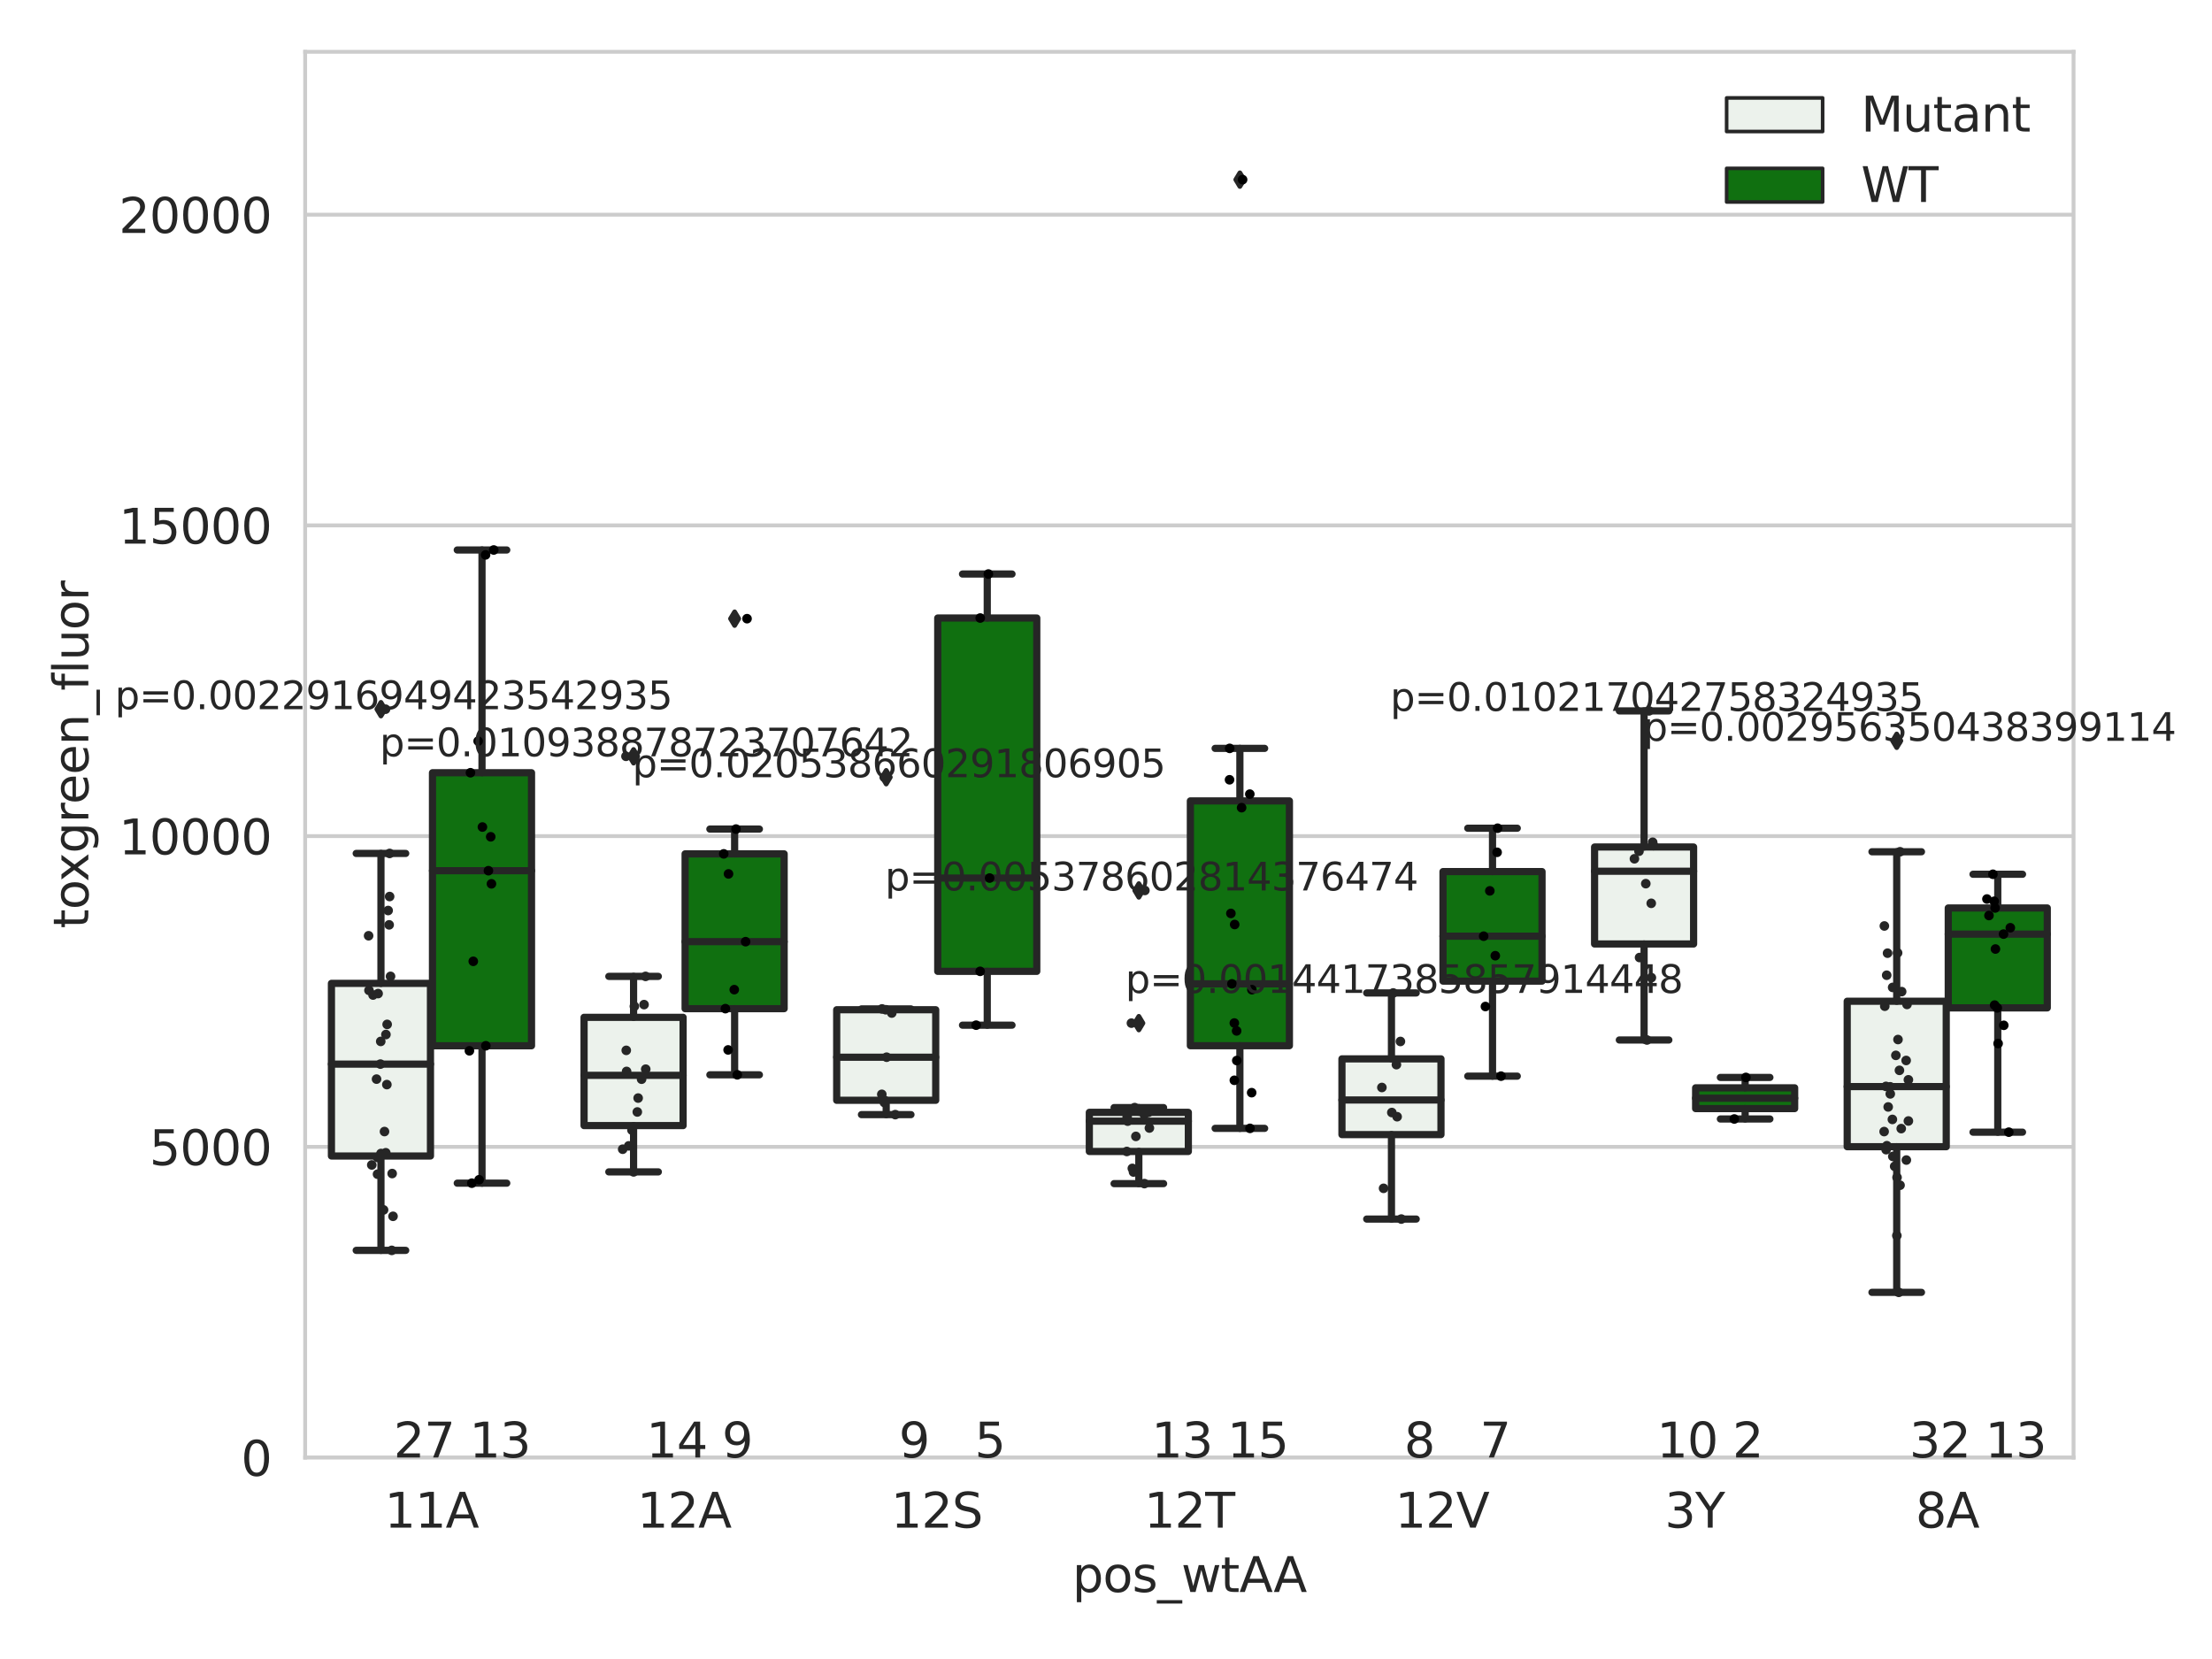 <?xml version="1.0" encoding="utf-8" standalone="no"?>
<!DOCTYPE svg PUBLIC "-//W3C//DTD SVG 1.1//EN"
  "http://www.w3.org/Graphics/SVG/1.1/DTD/svg11.dtd">
<svg xmlns:xlink="http://www.w3.org/1999/xlink" width="460.8pt" height="345.6pt" viewBox="0 0 460.8 345.6" xmlns="http://www.w3.org/2000/svg" version="1.1">
 <defs>
  <style type="text/css">*{stroke-linejoin: round; stroke-linecap: butt}</style>
 </defs>
 <g id="figure_1">
  <g id="patch_1">
   <path d="M 0 345.6 
L 460.8 345.6 
L 460.8 0 
L 0 0 
z
" style="fill: #ffffff"/>
  </g>
  <g id="axes_1">
   <g id="patch_2">
    <path d="M 63.571 303.64 
L 431.96 303.64 
L 431.96 10.8 
L 63.571 10.8 
z
" style="fill: #ffffff"/>
   </g>
   <g id="matplotlib.axis_1">
    <g id="xtick_1">
     <g id="text_1">
      <!-- 11A -->
      <g style="fill: #262626" transform="translate(80.102 318.238) scale(0.1 -0.1)">
       <defs>
        <path id="DejaVuSans-31" d="M 794 531 
L 1825 531 
L 1825 4091 
L 703 3866 
L 703 4441 
L 1819 4666 
L 2450 4666 
L 2450 531 
L 3481 531 
L 3481 0 
L 794 0 
L 794 531 
z
" transform="scale(0.016)"/>
        <path id="DejaVuSans-41" d="M 2188 4044 
L 1331 1722 
L 3047 1722 
L 2188 4044 
z
M 1831 4666 
L 2547 4666 
L 4325 0 
L 3669 0 
L 3244 1197 
L 1141 1197 
L 716 0 
L 50 0 
L 1831 4666 
z
" transform="scale(0.016)"/>
       </defs>
       <use xlink:href="#DejaVuSans-31"/>
       <use xlink:href="#DejaVuSans-31" x="63.623"/>
       <use xlink:href="#DejaVuSans-41" x="127.246"/>
      </g>
     </g>
    </g>
    <g id="xtick_2">
     <g id="text_2">
      <!-- 12A -->
      <g style="fill: #262626" transform="translate(132.729 318.238) scale(0.1 -0.1)">
       <defs>
        <path id="DejaVuSans-32" d="M 1228 531 
L 3431 531 
L 3431 0 
L 469 0 
L 469 531 
Q 828 903 1448 1529 
Q 2069 2156 2228 2338 
Q 2531 2678 2651 2914 
Q 2772 3150 2772 3378 
Q 2772 3750 2511 3984 
Q 2250 4219 1831 4219 
Q 1534 4219 1204 4116 
Q 875 4013 500 3803 
L 500 4441 
Q 881 4594 1212 4672 
Q 1544 4750 1819 4750 
Q 2544 4750 2975 4387 
Q 3406 4025 3406 3419 
Q 3406 3131 3298 2873 
Q 3191 2616 2906 2266 
Q 2828 2175 2409 1742 
Q 1991 1309 1228 531 
z
" transform="scale(0.016)"/>
       </defs>
       <use xlink:href="#DejaVuSans-31"/>
       <use xlink:href="#DejaVuSans-32" x="63.623"/>
       <use xlink:href="#DejaVuSans-41" x="127.246"/>
      </g>
     </g>
    </g>
    <g id="xtick_3">
     <g id="text_3">
      <!-- 12S -->
      <g style="fill: #262626" transform="translate(185.602 318.238) scale(0.1 -0.1)">
       <defs>
        <path id="DejaVuSans-53" d="M 3425 4513 
L 3425 3897 
Q 3066 4069 2747 4153 
Q 2428 4238 2131 4238 
Q 1616 4238 1336 4038 
Q 1056 3838 1056 3469 
Q 1056 3159 1242 3001 
Q 1428 2844 1947 2747 
L 2328 2669 
Q 3034 2534 3370 2195 
Q 3706 1856 3706 1288 
Q 3706 609 3251 259 
Q 2797 -91 1919 -91 
Q 1588 -91 1214 -16 
Q 841 59 441 206 
L 441 856 
Q 825 641 1194 531 
Q 1563 422 1919 422 
Q 2459 422 2753 634 
Q 3047 847 3047 1241 
Q 3047 1584 2836 1778 
Q 2625 1972 2144 2069 
L 1759 2144 
Q 1053 2284 737 2584 
Q 422 2884 422 3419 
Q 422 4038 858 4394 
Q 1294 4750 2059 4750 
Q 2388 4750 2728 4690 
Q 3069 4631 3425 4513 
z
" transform="scale(0.016)"/>
       </defs>
       <use xlink:href="#DejaVuSans-31"/>
       <use xlink:href="#DejaVuSans-32" x="63.623"/>
       <use xlink:href="#DejaVuSans-53" x="127.246"/>
      </g>
     </g>
    </g>
    <g id="xtick_4">
     <g id="text_4">
      <!-- 12T -->
      <g style="fill: #262626" transform="translate(238.349 318.238) scale(0.1 -0.1)">
       <defs>
        <path id="DejaVuSans-54" d="M -19 4666 
L 3928 4666 
L 3928 4134 
L 2272 4134 
L 2272 0 
L 1638 0 
L 1638 4134 
L -19 4134 
L -19 4666 
z
" transform="scale(0.016)"/>
       </defs>
       <use xlink:href="#DejaVuSans-31"/>
       <use xlink:href="#DejaVuSans-32" x="63.623"/>
       <use xlink:href="#DejaVuSans-54" x="127.246"/>
      </g>
     </g>
    </g>
    <g id="xtick_5">
     <g id="text_5">
      <!-- 12V -->
      <g style="fill: #262626" transform="translate(290.61 318.238) scale(0.1 -0.1)">
       <defs>
        <path id="DejaVuSans-56" d="M 1831 0 
L 50 4666 
L 709 4666 
L 2188 738 
L 3669 4666 
L 4325 4666 
L 2547 0 
L 1831 0 
z
" transform="scale(0.016)"/>
       </defs>
       <use xlink:href="#DejaVuSans-31"/>
       <use xlink:href="#DejaVuSans-32" x="63.623"/>
       <use xlink:href="#DejaVuSans-56" x="127.246"/>
      </g>
     </g>
    </g>
    <g id="xtick_6">
     <g id="text_6">
      <!-- 3Y -->
      <g style="fill: #262626" transform="translate(346.784 318.238) scale(0.1 -0.1)">
       <defs>
        <path id="DejaVuSans-33" d="M 2597 2516 
Q 3050 2419 3304 2112 
Q 3559 1806 3559 1356 
Q 3559 666 3084 287 
Q 2609 -91 1734 -91 
Q 1441 -91 1130 -33 
Q 819 25 488 141 
L 488 750 
Q 750 597 1062 519 
Q 1375 441 1716 441 
Q 2309 441 2620 675 
Q 2931 909 2931 1356 
Q 2931 1769 2642 2001 
Q 2353 2234 1838 2234 
L 1294 2234 
L 1294 2753 
L 1863 2753 
Q 2328 2753 2575 2939 
Q 2822 3125 2822 3475 
Q 2822 3834 2567 4026 
Q 2313 4219 1838 4219 
Q 1578 4219 1281 4162 
Q 984 4106 628 3988 
L 628 4550 
Q 988 4650 1302 4700 
Q 1616 4750 1894 4750 
Q 2613 4750 3031 4423 
Q 3450 4097 3450 3541 
Q 3450 3153 3228 2886 
Q 3006 2619 2597 2516 
z
" transform="scale(0.016)"/>
        <path id="DejaVuSans-59" d="M -13 4666 
L 666 4666 
L 1959 2747 
L 3244 4666 
L 3922 4666 
L 2272 2222 
L 2272 0 
L 1638 0 
L 1638 2222 
L -13 4666 
z
" transform="scale(0.016)"/>
       </defs>
       <use xlink:href="#DejaVuSans-33"/>
       <use xlink:href="#DejaVuSans-59" x="63.623"/>
      </g>
     </g>
    </g>
    <g id="xtick_7">
     <g id="text_7">
      <!-- 8A -->
      <g style="fill: #262626" transform="translate(399.045 318.238) scale(0.1 -0.1)">
       <defs>
        <path id="DejaVuSans-38" d="M 2034 2216 
Q 1584 2216 1326 1975 
Q 1069 1734 1069 1313 
Q 1069 891 1326 650 
Q 1584 409 2034 409 
Q 2484 409 2743 651 
Q 3003 894 3003 1313 
Q 3003 1734 2745 1975 
Q 2488 2216 2034 2216 
z
M 1403 2484 
Q 997 2584 770 2862 
Q 544 3141 544 3541 
Q 544 4100 942 4425 
Q 1341 4750 2034 4750 
Q 2731 4750 3128 4425 
Q 3525 4100 3525 3541 
Q 3525 3141 3298 2862 
Q 3072 2584 2669 2484 
Q 3125 2378 3379 2068 
Q 3634 1759 3634 1313 
Q 3634 634 3220 271 
Q 2806 -91 2034 -91 
Q 1263 -91 848 271 
Q 434 634 434 1313 
Q 434 1759 690 2068 
Q 947 2378 1403 2484 
z
M 1172 3481 
Q 1172 3119 1398 2916 
Q 1625 2713 2034 2713 
Q 2441 2713 2670 2916 
Q 2900 3119 2900 3481 
Q 2900 3844 2670 4047 
Q 2441 4250 2034 4250 
Q 1625 4250 1398 4047 
Q 1172 3844 1172 3481 
z
" transform="scale(0.016)"/>
       </defs>
       <use xlink:href="#DejaVuSans-38"/>
       <use xlink:href="#DejaVuSans-41" x="63.623"/>
      </g>
     </g>
    </g>
    <g id="text_8">
     <!-- pos_wtAA -->
     <g style="fill: #262626" transform="translate(223.4 331.638) scale(0.1 -0.1)">
      <defs>
       <path id="DejaVuSans-70" d="M 1159 525 
L 1159 -1331 
L 581 -1331 
L 581 3500 
L 1159 3500 
L 1159 2969 
Q 1341 3281 1617 3432 
Q 1894 3584 2278 3584 
Q 2916 3584 3314 3078 
Q 3713 2572 3713 1747 
Q 3713 922 3314 415 
Q 2916 -91 2278 -91 
Q 1894 -91 1617 61 
Q 1341 213 1159 525 
z
M 3116 1747 
Q 3116 2381 2855 2742 
Q 2594 3103 2138 3103 
Q 1681 3103 1420 2742 
Q 1159 2381 1159 1747 
Q 1159 1113 1420 752 
Q 1681 391 2138 391 
Q 2594 391 2855 752 
Q 3116 1113 3116 1747 
z
" transform="scale(0.016)"/>
       <path id="DejaVuSans-6f" d="M 1959 3097 
Q 1497 3097 1228 2736 
Q 959 2375 959 1747 
Q 959 1119 1226 758 
Q 1494 397 1959 397 
Q 2419 397 2687 759 
Q 2956 1122 2956 1747 
Q 2956 2369 2687 2733 
Q 2419 3097 1959 3097 
z
M 1959 3584 
Q 2709 3584 3137 3096 
Q 3566 2609 3566 1747 
Q 3566 888 3137 398 
Q 2709 -91 1959 -91 
Q 1206 -91 779 398 
Q 353 888 353 1747 
Q 353 2609 779 3096 
Q 1206 3584 1959 3584 
z
" transform="scale(0.016)"/>
       <path id="DejaVuSans-73" d="M 2834 3397 
L 2834 2853 
Q 2591 2978 2328 3040 
Q 2066 3103 1784 3103 
Q 1356 3103 1142 2972 
Q 928 2841 928 2578 
Q 928 2378 1081 2264 
Q 1234 2150 1697 2047 
L 1894 2003 
Q 2506 1872 2764 1633 
Q 3022 1394 3022 966 
Q 3022 478 2636 193 
Q 2250 -91 1575 -91 
Q 1294 -91 989 -36 
Q 684 19 347 128 
L 347 722 
Q 666 556 975 473 
Q 1284 391 1588 391 
Q 1994 391 2212 530 
Q 2431 669 2431 922 
Q 2431 1156 2273 1281 
Q 2116 1406 1581 1522 
L 1381 1569 
Q 847 1681 609 1914 
Q 372 2147 372 2553 
Q 372 3047 722 3315 
Q 1072 3584 1716 3584 
Q 2034 3584 2315 3537 
Q 2597 3491 2834 3397 
z
" transform="scale(0.016)"/>
       <path id="DejaVuSans-5f" d="M 3263 -1063 
L 3263 -1509 
L -63 -1509 
L -63 -1063 
L 3263 -1063 
z
" transform="scale(0.016)"/>
       <path id="DejaVuSans-77" d="M 269 3500 
L 844 3500 
L 1563 769 
L 2278 3500 
L 2956 3500 
L 3675 769 
L 4391 3500 
L 4966 3500 
L 4050 0 
L 3372 0 
L 2619 2869 
L 1863 0 
L 1184 0 
L 269 3500 
z
" transform="scale(0.016)"/>
       <path id="DejaVuSans-74" d="M 1172 4494 
L 1172 3500 
L 2356 3500 
L 2356 3053 
L 1172 3053 
L 1172 1153 
Q 1172 725 1289 603 
Q 1406 481 1766 481 
L 2356 481 
L 2356 0 
L 1766 0 
Q 1100 0 847 248 
Q 594 497 594 1153 
L 594 3053 
L 172 3053 
L 172 3500 
L 594 3500 
L 594 4494 
L 1172 4494 
z
" transform="scale(0.016)"/>
      </defs>
      <use xlink:href="#DejaVuSans-70"/>
      <use xlink:href="#DejaVuSans-6f" x="63.477"/>
      <use xlink:href="#DejaVuSans-73" x="124.658"/>
      <use xlink:href="#DejaVuSans-5f" x="176.758"/>
      <use xlink:href="#DejaVuSans-77" x="226.758"/>
      <use xlink:href="#DejaVuSans-74" x="308.545"/>
      <use xlink:href="#DejaVuSans-41" x="347.754"/>
      <use xlink:href="#DejaVuSans-41" x="418.912"/>
     </g>
    </g>
   </g>
   <g id="matplotlib.axis_2">
    <g id="ytick_1">
     <g id="line2d_1">
      <path d="M 63.571 303.64 
L 431.96 303.64 
" clip-path="url(#p8b0cd18111)" style="fill: none; stroke: #cccccc; stroke-width: 0.8; stroke-linecap: round"/>
     </g>
     <g id="text_9">
      <!-- 0 -->
      <g style="fill: #262626" transform="translate(50.209 307.439) scale(0.1 -0.1)">
       <defs>
        <path id="DejaVuSans-30" d="M 2034 4250 
Q 1547 4250 1301 3770 
Q 1056 3291 1056 2328 
Q 1056 1369 1301 889 
Q 1547 409 2034 409 
Q 2525 409 2770 889 
Q 3016 1369 3016 2328 
Q 3016 3291 2770 3770 
Q 2525 4250 2034 4250 
z
M 2034 4750 
Q 2819 4750 3233 4129 
Q 3647 3509 3647 2328 
Q 3647 1150 3233 529 
Q 2819 -91 2034 -91 
Q 1250 -91 836 529 
Q 422 1150 422 2328 
Q 422 3509 836 4129 
Q 1250 4750 2034 4750 
z
" transform="scale(0.016)"/>
       </defs>
       <use xlink:href="#DejaVuSans-30"/>
      </g>
     </g>
    </g>
    <g id="ytick_2">
     <g id="line2d_2">
      <path d="M 63.571 238.91 
L 431.96 238.91 
" clip-path="url(#p8b0cd18111)" style="fill: none; stroke: #cccccc; stroke-width: 0.8; stroke-linecap: round"/>
     </g>
     <g id="text_10">
      <!-- 5000 -->
      <g style="fill: #262626" transform="translate(31.121 242.709) scale(0.1 -0.1)">
       <defs>
        <path id="DejaVuSans-35" d="M 691 4666 
L 3169 4666 
L 3169 4134 
L 1269 4134 
L 1269 2991 
Q 1406 3038 1543 3061 
Q 1681 3084 1819 3084 
Q 2600 3084 3056 2656 
Q 3513 2228 3513 1497 
Q 3513 744 3044 326 
Q 2575 -91 1722 -91 
Q 1428 -91 1123 -41 
Q 819 9 494 109 
L 494 744 
Q 775 591 1075 516 
Q 1375 441 1709 441 
Q 2250 441 2565 725 
Q 2881 1009 2881 1497 
Q 2881 1984 2565 2268 
Q 2250 2553 1709 2553 
Q 1456 2553 1204 2497 
Q 953 2441 691 2322 
L 691 4666 
z
" transform="scale(0.016)"/>
       </defs>
       <use xlink:href="#DejaVuSans-35"/>
       <use xlink:href="#DejaVuSans-30" x="63.623"/>
       <use xlink:href="#DejaVuSans-30" x="127.246"/>
       <use xlink:href="#DejaVuSans-30" x="190.869"/>
      </g>
     </g>
    </g>
    <g id="ytick_3">
     <g id="line2d_3">
      <path d="M 63.571 174.18 
L 431.96 174.18 
" clip-path="url(#p8b0cd18111)" style="fill: none; stroke: #cccccc; stroke-width: 0.8; stroke-linecap: round"/>
     </g>
     <g id="text_11">
      <!-- 10000 -->
      <g style="fill: #262626" transform="translate(24.759 177.979) scale(0.1 -0.1)">
       <use xlink:href="#DejaVuSans-31"/>
       <use xlink:href="#DejaVuSans-30" x="63.623"/>
       <use xlink:href="#DejaVuSans-30" x="127.246"/>
       <use xlink:href="#DejaVuSans-30" x="190.869"/>
       <use xlink:href="#DejaVuSans-30" x="254.492"/>
      </g>
     </g>
    </g>
    <g id="ytick_4">
     <g id="line2d_4">
      <path d="M 63.571 109.45 
L 431.96 109.45 
" clip-path="url(#p8b0cd18111)" style="fill: none; stroke: #cccccc; stroke-width: 0.8; stroke-linecap: round"/>
     </g>
     <g id="text_12">
      <!-- 15000 -->
      <g style="fill: #262626" transform="translate(24.759 113.249) scale(0.1 -0.1)">
       <use xlink:href="#DejaVuSans-31"/>
       <use xlink:href="#DejaVuSans-35" x="63.623"/>
       <use xlink:href="#DejaVuSans-30" x="127.246"/>
       <use xlink:href="#DejaVuSans-30" x="190.869"/>
       <use xlink:href="#DejaVuSans-30" x="254.492"/>
      </g>
     </g>
    </g>
    <g id="ytick_5">
     <g id="line2d_5">
      <path d="M 63.571 44.719 
L 431.96 44.719 
" clip-path="url(#p8b0cd18111)" style="fill: none; stroke: #cccccc; stroke-width: 0.8; stroke-linecap: round"/>
     </g>
     <g id="text_13">
      <!-- 20000 -->
      <g style="fill: #262626" transform="translate(24.759 48.519) scale(0.1 -0.1)">
       <use xlink:href="#DejaVuSans-32"/>
       <use xlink:href="#DejaVuSans-30" x="63.623"/>
       <use xlink:href="#DejaVuSans-30" x="127.246"/>
       <use xlink:href="#DejaVuSans-30" x="190.869"/>
       <use xlink:href="#DejaVuSans-30" x="254.492"/>
      </g>
     </g>
    </g>
    <g id="text_14">
     <!-- toxgreen_fluor -->
     <g style="fill: #262626" transform="translate(18.401 193.415) rotate(-90) scale(0.1 -0.1)">
      <defs>
       <path id="DejaVuSans-78" d="M 3513 3500 
L 2247 1797 
L 3578 0 
L 2900 0 
L 1881 1375 
L 863 0 
L 184 0 
L 1544 1831 
L 300 3500 
L 978 3500 
L 1906 2253 
L 2834 3500 
L 3513 3500 
z
" transform="scale(0.016)"/>
       <path id="DejaVuSans-67" d="M 2906 1791 
Q 2906 2416 2648 2759 
Q 2391 3103 1925 3103 
Q 1463 3103 1205 2759 
Q 947 2416 947 1791 
Q 947 1169 1205 825 
Q 1463 481 1925 481 
Q 2391 481 2648 825 
Q 2906 1169 2906 1791 
z
M 3481 434 
Q 3481 -459 3084 -895 
Q 2688 -1331 1869 -1331 
Q 1566 -1331 1297 -1286 
Q 1028 -1241 775 -1147 
L 775 -588 
Q 1028 -725 1275 -790 
Q 1522 -856 1778 -856 
Q 2344 -856 2625 -561 
Q 2906 -266 2906 331 
L 2906 616 
Q 2728 306 2450 153 
Q 2172 0 1784 0 
Q 1141 0 747 490 
Q 353 981 353 1791 
Q 353 2603 747 3093 
Q 1141 3584 1784 3584 
Q 2172 3584 2450 3431 
Q 2728 3278 2906 2969 
L 2906 3500 
L 3481 3500 
L 3481 434 
z
" transform="scale(0.016)"/>
       <path id="DejaVuSans-72" d="M 2631 2963 
Q 2534 3019 2420 3045 
Q 2306 3072 2169 3072 
Q 1681 3072 1420 2755 
Q 1159 2438 1159 1844 
L 1159 0 
L 581 0 
L 581 3500 
L 1159 3500 
L 1159 2956 
Q 1341 3275 1631 3429 
Q 1922 3584 2338 3584 
Q 2397 3584 2469 3576 
Q 2541 3569 2628 3553 
L 2631 2963 
z
" transform="scale(0.016)"/>
       <path id="DejaVuSans-65" d="M 3597 1894 
L 3597 1613 
L 953 1613 
Q 991 1019 1311 708 
Q 1631 397 2203 397 
Q 2534 397 2845 478 
Q 3156 559 3463 722 
L 3463 178 
Q 3153 47 2828 -22 
Q 2503 -91 2169 -91 
Q 1331 -91 842 396 
Q 353 884 353 1716 
Q 353 2575 817 3079 
Q 1281 3584 2069 3584 
Q 2775 3584 3186 3129 
Q 3597 2675 3597 1894 
z
M 3022 2063 
Q 3016 2534 2758 2815 
Q 2500 3097 2075 3097 
Q 1594 3097 1305 2825 
Q 1016 2553 972 2059 
L 3022 2063 
z
" transform="scale(0.016)"/>
       <path id="DejaVuSans-6e" d="M 3513 2113 
L 3513 0 
L 2938 0 
L 2938 2094 
Q 2938 2591 2744 2837 
Q 2550 3084 2163 3084 
Q 1697 3084 1428 2787 
Q 1159 2491 1159 1978 
L 1159 0 
L 581 0 
L 581 3500 
L 1159 3500 
L 1159 2956 
Q 1366 3272 1645 3428 
Q 1925 3584 2291 3584 
Q 2894 3584 3203 3211 
Q 3513 2838 3513 2113 
z
" transform="scale(0.016)"/>
       <path id="DejaVuSans-66" d="M 2375 4863 
L 2375 4384 
L 1825 4384 
Q 1516 4384 1395 4259 
Q 1275 4134 1275 3809 
L 1275 3500 
L 2222 3500 
L 2222 3053 
L 1275 3053 
L 1275 0 
L 697 0 
L 697 3053 
L 147 3053 
L 147 3500 
L 697 3500 
L 697 3744 
Q 697 4328 969 4595 
Q 1241 4863 1831 4863 
L 2375 4863 
z
" transform="scale(0.016)"/>
       <path id="DejaVuSans-6c" d="M 603 4863 
L 1178 4863 
L 1178 0 
L 603 0 
L 603 4863 
z
" transform="scale(0.016)"/>
       <path id="DejaVuSans-75" d="M 544 1381 
L 544 3500 
L 1119 3500 
L 1119 1403 
Q 1119 906 1312 657 
Q 1506 409 1894 409 
Q 2359 409 2629 706 
Q 2900 1003 2900 1516 
L 2900 3500 
L 3475 3500 
L 3475 0 
L 2900 0 
L 2900 538 
Q 2691 219 2414 64 
Q 2138 -91 1772 -91 
Q 1169 -91 856 284 
Q 544 659 544 1381 
z
M 1991 3584 
L 1991 3584 
z
" transform="scale(0.016)"/>
      </defs>
      <use xlink:href="#DejaVuSans-74"/>
      <use xlink:href="#DejaVuSans-6f" x="39.209"/>
      <use xlink:href="#DejaVuSans-78" x="97.266"/>
      <use xlink:href="#DejaVuSans-67" x="156.445"/>
      <use xlink:href="#DejaVuSans-72" x="219.922"/>
      <use xlink:href="#DejaVuSans-65" x="258.785"/>
      <use xlink:href="#DejaVuSans-65" x="320.309"/>
      <use xlink:href="#DejaVuSans-6e" x="381.832"/>
      <use xlink:href="#DejaVuSans-5f" x="445.211"/>
      <use xlink:href="#DejaVuSans-66" x="495.211"/>
      <use xlink:href="#DejaVuSans-6c" x="530.416"/>
      <use xlink:href="#DejaVuSans-75" x="558.199"/>
      <use xlink:href="#DejaVuSans-6f" x="621.578"/>
      <use xlink:href="#DejaVuSans-72" x="682.76"/>
     </g>
    </g>
   </g>
   <g id="patch_3">
    <path d="M 69.044 240.815 
L 89.674 240.815 
L 89.674 204.852 
L 69.044 204.852 
L 69.044 240.815 
z
" clip-path="url(#p8b0cd18111)" style="fill: #ecf2ec; stroke: #262626; stroke-width: 1.5; stroke-linejoin: miter"/>
   </g>
   <g id="patch_4">
    <path d="M 90.095 217.852 
L 110.725 217.852 
L 110.725 160.974 
L 90.095 160.974 
L 90.095 217.852 
z
" clip-path="url(#p8b0cd18111)" style="fill: #107010; stroke: #262626; stroke-width: 1.5; stroke-linejoin: miter"/>
   </g>
   <g id="patch_5">
    <path d="M 121.671 234.483 
L 142.301 234.483 
L 142.301 211.927 
L 121.671 211.927 
L 121.671 234.483 
z
" clip-path="url(#p8b0cd18111)" style="fill: #ecf2ec; stroke: #262626; stroke-width: 1.5; stroke-linejoin: miter"/>
   </g>
   <g id="patch_6">
    <path d="M 142.722 210.12 
L 163.352 210.12 
L 163.352 177.875 
L 142.722 177.875 
L 142.722 210.12 
z
" clip-path="url(#p8b0cd18111)" style="fill: #107010; stroke: #262626; stroke-width: 1.5; stroke-linejoin: miter"/>
   </g>
   <g id="patch_7">
    <path d="M 174.298 229.213 
L 194.928 229.213 
L 194.928 210.348 
L 174.298 210.348 
L 174.298 229.213 
z
" clip-path="url(#p8b0cd18111)" style="fill: #ecf2ec; stroke: #262626; stroke-width: 1.5; stroke-linejoin: miter"/>
   </g>
   <g id="patch_8">
    <path d="M 195.349 202.349 
L 215.979 202.349 
L 215.979 128.746 
L 195.349 128.746 
L 195.349 202.349 
z
" clip-path="url(#p8b0cd18111)" style="fill: #107010; stroke: #262626; stroke-width: 1.5; stroke-linejoin: miter"/>
   </g>
   <g id="patch_9">
    <path d="M 226.925 239.872 
L 247.555 239.872 
L 247.555 231.721 
L 226.925 231.721 
L 226.925 239.872 
z
" clip-path="url(#p8b0cd18111)" style="fill: #ecf2ec; stroke: #262626; stroke-width: 1.5; stroke-linejoin: miter"/>
   </g>
   <g id="patch_10">
    <path d="M 247.976 217.843 
L 268.606 217.843 
L 268.606 166.842 
L 247.976 166.842 
L 247.976 217.843 
z
" clip-path="url(#p8b0cd18111)" style="fill: #107010; stroke: #262626; stroke-width: 1.5; stroke-linejoin: miter"/>
   </g>
   <g id="patch_11">
    <path d="M 279.552 236.361 
L 300.182 236.361 
L 300.182 220.577 
L 279.552 220.577 
L 279.552 236.361 
z
" clip-path="url(#p8b0cd18111)" style="fill: #ecf2ec; stroke: #262626; stroke-width: 1.5; stroke-linejoin: miter"/>
   </g>
   <g id="patch_12">
    <path d="M 300.603 204.383 
L 321.233 204.383 
L 321.233 181.568 
L 300.603 181.568 
L 300.603 204.383 
z
" clip-path="url(#p8b0cd18111)" style="fill: #107010; stroke: #262626; stroke-width: 1.5; stroke-linejoin: miter"/>
   </g>
   <g id="patch_13">
    <path d="M 332.179 196.649 
L 352.809 196.649 
L 352.809 176.448 
L 332.179 176.448 
L 332.179 196.649 
z
" clip-path="url(#p8b0cd18111)" style="fill: #ecf2ec; stroke: #262626; stroke-width: 1.5; stroke-linejoin: miter"/>
   </g>
   <g id="patch_14">
    <path d="M 353.23 230.94 
L 373.859 230.94 
L 373.859 226.612 
L 353.23 226.612 
L 353.23 230.94 
z
" clip-path="url(#p8b0cd18111)" style="fill: #107010; stroke: #262626; stroke-width: 1.5; stroke-linejoin: miter"/>
   </g>
   <g id="patch_15">
    <path d="M 384.806 238.881 
L 405.436 238.881 
L 405.436 208.574 
L 384.806 208.574 
L 384.806 238.881 
z
" clip-path="url(#p8b0cd18111)" style="fill: #ecf2ec; stroke: #262626; stroke-width: 1.5; stroke-linejoin: miter"/>
   </g>
   <g id="patch_16">
    <path d="M 405.857 209.959 
L 426.486 209.959 
L 426.486 189.15 
L 405.857 189.15 
L 405.857 209.959 
z
" clip-path="url(#p8b0cd18111)" style="fill: #107010; stroke: #262626; stroke-width: 1.5; stroke-linejoin: miter"/>
   </g>
   <g id="patch_17">
    <path d="M 89.885 303.64 
L 89.885 303.64 
L 89.885 303.64 
L 89.885 303.64 
z
" clip-path="url(#p8b0cd18111)" style="fill: #ecf2ec; stroke: #262626; stroke-width: 0.75; stroke-linejoin: miter"/>
   </g>
   <g id="patch_18">
    <path d="M 89.885 303.64 
L 89.885 303.64 
L 89.885 303.64 
L 89.885 303.64 
z
" clip-path="url(#p8b0cd18111)" style="fill: #107010; stroke: #262626; stroke-width: 0.75; stroke-linejoin: miter"/>
   </g>
   <g id="PathCollection_1"/>
   <g id="PathCollection_2"/>
   <g id="line2d_6">
    <path d="M 79.359 240.815 
L 79.359 260.475 
" clip-path="url(#p8b0cd18111)" style="fill: none; stroke: #262626; stroke-width: 1.5; stroke-linecap: round"/>
   </g>
   <g id="line2d_7">
    <path d="M 79.359 204.852 
L 79.359 177.787 
" clip-path="url(#p8b0cd18111)" style="fill: none; stroke: #262626; stroke-width: 1.5; stroke-linecap: round"/>
   </g>
   <g id="line2d_8">
    <path d="M 74.202 260.475 
L 84.517 260.475 
" clip-path="url(#p8b0cd18111)" style="fill: none; stroke: #262626; stroke-width: 1.5; stroke-linecap: round"/>
   </g>
   <g id="line2d_9">
    <path d="M 74.202 177.787 
L 84.517 177.787 
" clip-path="url(#p8b0cd18111)" style="fill: none; stroke: #262626; stroke-width: 1.5; stroke-linecap: round"/>
   </g>
   <g id="line2d_10">
    <defs>
     <path id="mef5a773876" d="M -0 1.414 
L 0.849 0 
L 0 -1.414 
L -0.849 -0 
z
" style="stroke: #262626; stroke-linejoin: miter"/>
    </defs>
    <g clip-path="url(#p8b0cd18111)">
     <use xlink:href="#mef5a773876" x="79.359" y="147.736" style="fill: #262626; stroke: #262626; stroke-linejoin: miter"/>
    </g>
   </g>
   <g id="line2d_11">
    <path d="M 100.41 217.852 
L 100.41 246.477 
" clip-path="url(#p8b0cd18111)" style="fill: none; stroke: #262626; stroke-width: 1.5; stroke-linecap: round"/>
   </g>
   <g id="line2d_12">
    <path d="M 100.41 160.974 
L 100.41 114.573 
" clip-path="url(#p8b0cd18111)" style="fill: none; stroke: #262626; stroke-width: 1.5; stroke-linecap: round"/>
   </g>
   <g id="line2d_13">
    <path d="M 95.253 246.477 
L 105.568 246.477 
" clip-path="url(#p8b0cd18111)" style="fill: none; stroke: #262626; stroke-width: 1.5; stroke-linecap: round"/>
   </g>
   <g id="line2d_14">
    <path d="M 95.253 114.573 
L 105.568 114.573 
" clip-path="url(#p8b0cd18111)" style="fill: none; stroke: #262626; stroke-width: 1.5; stroke-linecap: round"/>
   </g>
   <g id="line2d_15"/>
   <g id="line2d_16">
    <path d="M 131.986 234.483 
L 131.986 244.125 
" clip-path="url(#p8b0cd18111)" style="fill: none; stroke: #262626; stroke-width: 1.5; stroke-linecap: round"/>
   </g>
   <g id="line2d_17">
    <path d="M 131.986 211.927 
L 131.986 203.397 
" clip-path="url(#p8b0cd18111)" style="fill: none; stroke: #262626; stroke-width: 1.5; stroke-linecap: round"/>
   </g>
   <g id="line2d_18">
    <path d="M 126.829 244.125 
L 137.144 244.125 
" clip-path="url(#p8b0cd18111)" style="fill: none; stroke: #262626; stroke-width: 1.5; stroke-linecap: round"/>
   </g>
   <g id="line2d_19">
    <path d="M 126.829 203.397 
L 137.144 203.397 
" clip-path="url(#p8b0cd18111)" style="fill: none; stroke: #262626; stroke-width: 1.5; stroke-linecap: round"/>
   </g>
   <g id="line2d_20">
    <g clip-path="url(#p8b0cd18111)">
     <use xlink:href="#mef5a773876" x="131.986" y="157.553" style="fill: #262626; stroke: #262626; stroke-linejoin: miter"/>
    </g>
   </g>
   <g id="line2d_21">
    <path d="M 153.037 210.12 
L 153.037 223.903 
" clip-path="url(#p8b0cd18111)" style="fill: none; stroke: #262626; stroke-width: 1.5; stroke-linecap: round"/>
   </g>
   <g id="line2d_22">
    <path d="M 153.037 177.875 
L 153.037 172.712 
" clip-path="url(#p8b0cd18111)" style="fill: none; stroke: #262626; stroke-width: 1.5; stroke-linecap: round"/>
   </g>
   <g id="line2d_23">
    <path d="M 147.88 223.903 
L 158.194 223.903 
" clip-path="url(#p8b0cd18111)" style="fill: none; stroke: #262626; stroke-width: 1.5; stroke-linecap: round"/>
   </g>
   <g id="line2d_24">
    <path d="M 147.88 172.712 
L 158.194 172.712 
" clip-path="url(#p8b0cd18111)" style="fill: none; stroke: #262626; stroke-width: 1.5; stroke-linecap: round"/>
   </g>
   <g id="line2d_25">
    <g clip-path="url(#p8b0cd18111)">
     <use xlink:href="#mef5a773876" x="153.037" y="128.881" style="fill: #262626; stroke: #262626; stroke-linejoin: miter"/>
    </g>
   </g>
   <g id="line2d_26">
    <path d="M 184.613 229.213 
L 184.613 232.197 
" clip-path="url(#p8b0cd18111)" style="fill: none; stroke: #262626; stroke-width: 1.5; stroke-linecap: round"/>
   </g>
   <g id="line2d_27">
    <path d="M 184.613 210.348 
L 184.613 210.176 
" clip-path="url(#p8b0cd18111)" style="fill: none; stroke: #262626; stroke-width: 1.5; stroke-linecap: round"/>
   </g>
   <g id="line2d_28">
    <path d="M 179.456 232.197 
L 189.771 232.197 
" clip-path="url(#p8b0cd18111)" style="fill: none; stroke: #262626; stroke-width: 1.5; stroke-linecap: round"/>
   </g>
   <g id="line2d_29">
    <path d="M 179.456 210.176 
L 189.771 210.176 
" clip-path="url(#p8b0cd18111)" style="fill: none; stroke: #262626; stroke-width: 1.5; stroke-linecap: round"/>
   </g>
   <g id="line2d_30">
    <g clip-path="url(#p8b0cd18111)">
     <use xlink:href="#mef5a773876" x="184.613" y="161.907" style="fill: #262626; stroke: #262626; stroke-linejoin: miter"/>
    </g>
   </g>
   <g id="line2d_31">
    <path d="M 205.664 202.349 
L 205.664 213.562 
" clip-path="url(#p8b0cd18111)" style="fill: none; stroke: #262626; stroke-width: 1.5; stroke-linecap: round"/>
   </g>
   <g id="line2d_32">
    <path d="M 205.664 128.746 
L 205.664 119.58 
" clip-path="url(#p8b0cd18111)" style="fill: none; stroke: #262626; stroke-width: 1.5; stroke-linecap: round"/>
   </g>
   <g id="line2d_33">
    <path d="M 200.506 213.562 
L 210.821 213.562 
" clip-path="url(#p8b0cd18111)" style="fill: none; stroke: #262626; stroke-width: 1.5; stroke-linecap: round"/>
   </g>
   <g id="line2d_34">
    <path d="M 200.506 119.58 
L 210.821 119.58 
" clip-path="url(#p8b0cd18111)" style="fill: none; stroke: #262626; stroke-width: 1.5; stroke-linecap: round"/>
   </g>
   <g id="line2d_35"/>
   <g id="line2d_36">
    <path d="M 237.24 239.872 
L 237.24 246.568 
" clip-path="url(#p8b0cd18111)" style="fill: none; stroke: #262626; stroke-width: 1.5; stroke-linecap: round"/>
   </g>
   <g id="line2d_37">
    <path d="M 237.24 231.721 
L 237.24 230.733 
" clip-path="url(#p8b0cd18111)" style="fill: none; stroke: #262626; stroke-width: 1.5; stroke-linecap: round"/>
   </g>
   <g id="line2d_38">
    <path d="M 232.083 246.568 
L 242.397 246.568 
" clip-path="url(#p8b0cd18111)" style="fill: none; stroke: #262626; stroke-width: 1.5; stroke-linecap: round"/>
   </g>
   <g id="line2d_39">
    <path d="M 232.083 230.733 
L 242.397 230.733 
" clip-path="url(#p8b0cd18111)" style="fill: none; stroke: #262626; stroke-width: 1.5; stroke-linecap: round"/>
   </g>
   <g id="line2d_40">
    <g clip-path="url(#p8b0cd18111)">
     <use xlink:href="#mef5a773876" x="237.24" y="185.498" style="fill: #262626; stroke: #262626; stroke-linejoin: miter"/>
     <use xlink:href="#mef5a773876" x="237.24" y="213.139" style="fill: #262626; stroke: #262626; stroke-linejoin: miter"/>
    </g>
   </g>
   <g id="line2d_41">
    <path d="M 258.291 217.843 
L 258.291 235.058 
" clip-path="url(#p8b0cd18111)" style="fill: none; stroke: #262626; stroke-width: 1.5; stroke-linecap: round"/>
   </g>
   <g id="line2d_42">
    <path d="M 258.291 166.842 
L 258.291 155.9 
" clip-path="url(#p8b0cd18111)" style="fill: none; stroke: #262626; stroke-width: 1.5; stroke-linecap: round"/>
   </g>
   <g id="line2d_43">
    <path d="M 253.133 235.058 
L 263.448 235.058 
" clip-path="url(#p8b0cd18111)" style="fill: none; stroke: #262626; stroke-width: 1.5; stroke-linecap: round"/>
   </g>
   <g id="line2d_44">
    <path d="M 253.133 155.9 
L 263.448 155.9 
" clip-path="url(#p8b0cd18111)" style="fill: none; stroke: #262626; stroke-width: 1.5; stroke-linecap: round"/>
   </g>
   <g id="line2d_45">
    <g clip-path="url(#p8b0cd18111)">
     <use xlink:href="#mef5a773876" x="258.291" y="37.422" style="fill: #262626; stroke: #262626; stroke-linejoin: miter"/>
    </g>
   </g>
   <g id="line2d_46">
    <path d="M 289.867 236.361 
L 289.867 253.953 
" clip-path="url(#p8b0cd18111)" style="fill: none; stroke: #262626; stroke-width: 1.5; stroke-linecap: round"/>
   </g>
   <g id="line2d_47">
    <path d="M 289.867 220.577 
L 289.867 206.85 
" clip-path="url(#p8b0cd18111)" style="fill: none; stroke: #262626; stroke-width: 1.5; stroke-linecap: round"/>
   </g>
   <g id="line2d_48">
    <path d="M 284.709 253.953 
L 295.024 253.953 
" clip-path="url(#p8b0cd18111)" style="fill: none; stroke: #262626; stroke-width: 1.5; stroke-linecap: round"/>
   </g>
   <g id="line2d_49">
    <path d="M 284.709 206.85 
L 295.024 206.85 
" clip-path="url(#p8b0cd18111)" style="fill: none; stroke: #262626; stroke-width: 1.5; stroke-linecap: round"/>
   </g>
   <g id="line2d_50"/>
   <g id="line2d_51">
    <path d="M 310.918 204.383 
L 310.918 224.181 
" clip-path="url(#p8b0cd18111)" style="fill: none; stroke: #262626; stroke-width: 1.5; stroke-linecap: round"/>
   </g>
   <g id="line2d_52">
    <path d="M 310.918 181.568 
L 310.918 172.532 
" clip-path="url(#p8b0cd18111)" style="fill: none; stroke: #262626; stroke-width: 1.5; stroke-linecap: round"/>
   </g>
   <g id="line2d_53">
    <path d="M 305.76 224.181 
L 316.075 224.181 
" clip-path="url(#p8b0cd18111)" style="fill: none; stroke: #262626; stroke-width: 1.5; stroke-linecap: round"/>
   </g>
   <g id="line2d_54">
    <path d="M 305.76 172.532 
L 316.075 172.532 
" clip-path="url(#p8b0cd18111)" style="fill: none; stroke: #262626; stroke-width: 1.5; stroke-linecap: round"/>
   </g>
   <g id="line2d_55"/>
   <g id="line2d_56">
    <path d="M 342.494 196.649 
L 342.494 216.649 
" clip-path="url(#p8b0cd18111)" style="fill: none; stroke: #262626; stroke-width: 1.5; stroke-linecap: round"/>
   </g>
   <g id="line2d_57">
    <path d="M 342.494 176.448 
L 342.494 148.091 
" clip-path="url(#p8b0cd18111)" style="fill: none; stroke: #262626; stroke-width: 1.5; stroke-linecap: round"/>
   </g>
   <g id="line2d_58">
    <path d="M 337.336 216.649 
L 347.651 216.649 
" clip-path="url(#p8b0cd18111)" style="fill: none; stroke: #262626; stroke-width: 1.5; stroke-linecap: round"/>
   </g>
   <g id="line2d_59">
    <path d="M 337.336 148.091 
L 347.651 148.091 
" clip-path="url(#p8b0cd18111)" style="fill: none; stroke: #262626; stroke-width: 1.5; stroke-linecap: round"/>
   </g>
   <g id="line2d_60"/>
   <g id="line2d_61">
    <path d="M 363.545 230.94 
L 363.545 233.104 
" clip-path="url(#p8b0cd18111)" style="fill: none; stroke: #262626; stroke-width: 1.5; stroke-linecap: round"/>
   </g>
   <g id="line2d_62">
    <path d="M 363.545 226.612 
L 363.545 224.448 
" clip-path="url(#p8b0cd18111)" style="fill: none; stroke: #262626; stroke-width: 1.5; stroke-linecap: round"/>
   </g>
   <g id="line2d_63">
    <path d="M 358.387 233.104 
L 368.702 233.104 
" clip-path="url(#p8b0cd18111)" style="fill: none; stroke: #262626; stroke-width: 1.5; stroke-linecap: round"/>
   </g>
   <g id="line2d_64">
    <path d="M 358.387 224.448 
L 368.702 224.448 
" clip-path="url(#p8b0cd18111)" style="fill: none; stroke: #262626; stroke-width: 1.5; stroke-linecap: round"/>
   </g>
   <g id="line2d_65"/>
   <g id="line2d_66">
    <path d="M 395.121 238.881 
L 395.121 269.221 
" clip-path="url(#p8b0cd18111)" style="fill: none; stroke: #262626; stroke-width: 1.5; stroke-linecap: round"/>
   </g>
   <g id="line2d_67">
    <path d="M 395.121 208.574 
L 395.121 177.436 
" clip-path="url(#p8b0cd18111)" style="fill: none; stroke: #262626; stroke-width: 1.5; stroke-linecap: round"/>
   </g>
   <g id="line2d_68">
    <path d="M 389.963 269.221 
L 400.278 269.221 
" clip-path="url(#p8b0cd18111)" style="fill: none; stroke: #262626; stroke-width: 1.5; stroke-linecap: round"/>
   </g>
   <g id="line2d_69">
    <path d="M 389.963 177.436 
L 400.278 177.436 
" clip-path="url(#p8b0cd18111)" style="fill: none; stroke: #262626; stroke-width: 1.5; stroke-linecap: round"/>
   </g>
   <g id="line2d_70">
    <g clip-path="url(#p8b0cd18111)">
     <use xlink:href="#mef5a773876" x="395.121" y="154.323" style="fill: #262626; stroke: #262626; stroke-linejoin: miter"/>
    </g>
   </g>
   <g id="line2d_71">
    <path d="M 416.172 209.959 
L 416.172 235.851 
" clip-path="url(#p8b0cd18111)" style="fill: none; stroke: #262626; stroke-width: 1.5; stroke-linecap: round"/>
   </g>
   <g id="line2d_72">
    <path d="M 416.172 189.15 
L 416.172 182.125 
" clip-path="url(#p8b0cd18111)" style="fill: none; stroke: #262626; stroke-width: 1.5; stroke-linecap: round"/>
   </g>
   <g id="line2d_73">
    <path d="M 411.014 235.851 
L 421.329 235.851 
" clip-path="url(#p8b0cd18111)" style="fill: none; stroke: #262626; stroke-width: 1.5; stroke-linecap: round"/>
   </g>
   <g id="line2d_74">
    <path d="M 411.014 182.125 
L 421.329 182.125 
" clip-path="url(#p8b0cd18111)" style="fill: none; stroke: #262626; stroke-width: 1.5; stroke-linecap: round"/>
   </g>
   <g id="line2d_75"/>
   <g id="line2d_76">
    <path d="M 69.044 221.672 
L 89.674 221.672 
" clip-path="url(#p8b0cd18111)" style="fill: none; stroke: #262626; stroke-width: 1.5; stroke-linecap: round"/>
   </g>
   <g id="line2d_77">
    <path d="M 90.095 181.382 
L 110.725 181.382 
" clip-path="url(#p8b0cd18111)" style="fill: none; stroke: #262626; stroke-width: 1.5; stroke-linecap: round"/>
   </g>
   <g id="line2d_78">
    <path d="M 121.671 224.008 
L 142.301 224.008 
" clip-path="url(#p8b0cd18111)" style="fill: none; stroke: #262626; stroke-width: 1.5; stroke-linecap: round"/>
   </g>
   <g id="line2d_79">
    <path d="M 142.722 196.168 
L 163.352 196.168 
" clip-path="url(#p8b0cd18111)" style="fill: none; stroke: #262626; stroke-width: 1.5; stroke-linecap: round"/>
   </g>
   <g id="line2d_80">
    <path d="M 174.298 220.234 
L 194.928 220.234 
" clip-path="url(#p8b0cd18111)" style="fill: none; stroke: #262626; stroke-width: 1.5; stroke-linecap: round"/>
   </g>
   <g id="line2d_81">
    <path d="M 195.349 182.915 
L 215.979 182.915 
" clip-path="url(#p8b0cd18111)" style="fill: none; stroke: #262626; stroke-width: 1.5; stroke-linecap: round"/>
   </g>
   <g id="line2d_82">
    <path d="M 226.925 233.553 
L 247.555 233.553 
" clip-path="url(#p8b0cd18111)" style="fill: none; stroke: #262626; stroke-width: 1.5; stroke-linecap: round"/>
   </g>
   <g id="line2d_83">
    <path d="M 247.976 204.954 
L 268.606 204.954 
" clip-path="url(#p8b0cd18111)" style="fill: none; stroke: #262626; stroke-width: 1.5; stroke-linecap: round"/>
   </g>
   <g id="line2d_84">
    <path d="M 279.552 229.15 
L 300.182 229.15 
" clip-path="url(#p8b0cd18111)" style="fill: none; stroke: #262626; stroke-width: 1.5; stroke-linecap: round"/>
   </g>
   <g id="line2d_85">
    <path d="M 300.603 195.025 
L 321.233 195.025 
" clip-path="url(#p8b0cd18111)" style="fill: none; stroke: #262626; stroke-width: 1.5; stroke-linecap: round"/>
   </g>
   <g id="line2d_86">
    <path d="M 332.179 181.49 
L 352.809 181.49 
" clip-path="url(#p8b0cd18111)" style="fill: none; stroke: #262626; stroke-width: 1.5; stroke-linecap: round"/>
   </g>
   <g id="line2d_87">
    <path d="M 353.23 228.776 
L 373.859 228.776 
" clip-path="url(#p8b0cd18111)" style="fill: none; stroke: #262626; stroke-width: 1.5; stroke-linecap: round"/>
   </g>
   <g id="line2d_88">
    <path d="M 384.806 226.358 
L 405.436 226.358 
" clip-path="url(#p8b0cd18111)" style="fill: none; stroke: #262626; stroke-width: 1.5; stroke-linecap: round"/>
   </g>
   <g id="line2d_89">
    <path d="M 405.857 194.588 
L 426.486 194.588 
" clip-path="url(#p8b0cd18111)" style="fill: none; stroke: #262626; stroke-width: 1.5; stroke-linecap: round"/>
   </g>
   <g id="patch_19">
    <path d="M 63.571 303.64 
L 63.571 10.8 
" style="fill: none; stroke: #cccccc; stroke-width: 0.8; stroke-linejoin: miter; stroke-linecap: square"/>
   </g>
   <g id="patch_20">
    <path d="M 431.96 303.64 
L 431.96 10.8 
" style="fill: none; stroke: #cccccc; stroke-width: 0.8; stroke-linejoin: miter; stroke-linecap: square"/>
   </g>
   <g id="patch_21">
    <path d="M 63.571 303.64 
L 431.96 303.64 
" style="fill: none; stroke: #cccccc; stroke-width: 0.8; stroke-linejoin: miter; stroke-linecap: square"/>
   </g>
   <g id="patch_22">
    <path d="M 63.571 10.8 
L 431.96 10.8 
" style="fill: none; stroke: #cccccc; stroke-width: 0.8; stroke-linejoin: miter; stroke-linecap: square"/>
   </g>
   <g id="PathCollection_3">
    <defs>
     <path id="C0_0_ee68cedead" d="M 0 1 
C 0.265 1 0.52 0.895 0.707 0.707 
C 0.895 0.52 1 0.265 1 -0 
C 1 -0.265 0.895 -0.52 0.707 -0.707 
C 0.52 -0.895 0.265 -1 0 -1 
C -0.265 -1 -0.52 -0.895 -0.707 -0.707 
C -0.895 -0.52 -1 -0.265 -1 0 
C -1 0.265 -0.895 0.52 -0.707 0.707 
C -0.52 0.895 -0.265 1 0 1 
z
"/>
    </defs>
    <g clip-path="url(#p8b0cd18111)">
     <use xlink:href="#C0_0_ee68cedead" x="81.161" y="177.787" style="fill: #262626"/>
    </g>
    <g clip-path="url(#p8b0cd18111)">
     <use xlink:href="#C0_0_ee68cedead" x="81.874" y="253.378" style="fill: #262626"/>
    </g>
    <g clip-path="url(#p8b0cd18111)">
     <use xlink:href="#C0_0_ee68cedead" x="81.066" y="192.663" style="fill: #262626"/>
    </g>
    <g clip-path="url(#p8b0cd18111)">
     <use xlink:href="#C0_0_ee68cedead" x="81.694" y="244.472" style="fill: #262626"/>
    </g>
    <g clip-path="url(#p8b0cd18111)">
     <use xlink:href="#C0_0_ee68cedead" x="80.319" y="147.736" style="fill: #262626"/>
    </g>
    <g clip-path="url(#p8b0cd18111)">
     <use xlink:href="#C0_0_ee68cedead" x="77.714" y="207.283" style="fill: #262626"/>
    </g>
    <g clip-path="url(#p8b0cd18111)">
     <use xlink:href="#C0_0_ee68cedead" x="80.366" y="240.139" style="fill: #262626"/>
    </g>
    <g clip-path="url(#p8b0cd18111)">
     <use xlink:href="#C0_0_ee68cedead" x="80.396" y="215.511" style="fill: #262626"/>
    </g>
    <g clip-path="url(#p8b0cd18111)">
     <use xlink:href="#C0_0_ee68cedead" x="79.906" y="252.042" style="fill: #262626"/>
    </g>
    <g clip-path="url(#p8b0cd18111)">
     <use xlink:href="#C0_0_ee68cedead" x="78.648" y="241.125" style="fill: #262626"/>
    </g>
    <g clip-path="url(#p8b0cd18111)">
     <use xlink:href="#C0_0_ee68cedead" x="80.592" y="225.941" style="fill: #262626"/>
    </g>
    <g clip-path="url(#p8b0cd18111)">
     <use xlink:href="#C0_0_ee68cedead" x="81.165" y="186.764" style="fill: #262626"/>
    </g>
    <g clip-path="url(#p8b0cd18111)">
     <use xlink:href="#C0_0_ee68cedead" x="79.246" y="221.672" style="fill: #262626"/>
    </g>
    <g clip-path="url(#p8b0cd18111)">
     <use xlink:href="#C0_0_ee68cedead" x="80.65" y="213.4" style="fill: #262626"/>
    </g>
    <g clip-path="url(#p8b0cd18111)">
     <use xlink:href="#C0_0_ee68cedead" x="79.365" y="240.296" style="fill: #262626"/>
    </g>
    <g clip-path="url(#p8b0cd18111)">
     <use xlink:href="#C0_0_ee68cedead" x="79.734" y="240.506" style="fill: #262626"/>
    </g>
    <g clip-path="url(#p8b0cd18111)">
     <use xlink:href="#C0_0_ee68cedead" x="78.646" y="244.606" style="fill: #262626"/>
    </g>
    <g clip-path="url(#p8b0cd18111)">
     <use xlink:href="#C0_0_ee68cedead" x="80.856" y="189.678" style="fill: #262626"/>
    </g>
    <g clip-path="url(#p8b0cd18111)">
     <use xlink:href="#C0_0_ee68cedead" x="76.787" y="194.935" style="fill: #262626"/>
    </g>
    <g clip-path="url(#p8b0cd18111)">
     <use xlink:href="#C0_0_ee68cedead" x="79.316" y="216.945" style="fill: #262626"/>
    </g>
    <g clip-path="url(#p8b0cd18111)">
     <use xlink:href="#C0_0_ee68cedead" x="80.097" y="235.723" style="fill: #262626"/>
    </g>
    <g clip-path="url(#p8b0cd18111)">
     <use xlink:href="#C0_0_ee68cedead" x="77.449" y="242.679" style="fill: #262626"/>
    </g>
    <g clip-path="url(#p8b0cd18111)">
     <use xlink:href="#C0_0_ee68cedead" x="81.608" y="260.475" style="fill: #262626"/>
    </g>
    <g clip-path="url(#p8b0cd18111)">
     <use xlink:href="#C0_0_ee68cedead" x="78.769" y="206.98" style="fill: #262626"/>
    </g>
    <g clip-path="url(#p8b0cd18111)">
     <use xlink:href="#C0_0_ee68cedead" x="81.355" y="203.394" style="fill: #262626"/>
    </g>
    <g clip-path="url(#p8b0cd18111)">
     <use xlink:href="#C0_0_ee68cedead" x="78.442" y="224.8" style="fill: #262626"/>
    </g>
    <g clip-path="url(#p8b0cd18111)">
     <use xlink:href="#C0_0_ee68cedead" x="76.866" y="206.31" style="fill: #262626"/>
    </g>
   </g>
   <g id="PathCollection_4">
    <defs>
     <path id="C1_0_8826e1bffc" d="M 0 1 
C 0.265 1 0.52 0.895 0.707 0.707 
C 0.895 0.52 1 0.265 1 -0 
C 1 -0.265 0.895 -0.52 0.707 -0.707 
C 0.52 -0.895 0.265 -1 0 -1 
C -0.265 -1 -0.52 -0.895 -0.707 -0.707 
C -0.895 -0.52 -1 -0.265 -1 0 
C -1 0.265 -0.895 0.52 -0.707 0.707 
C -0.52 0.895 -0.265 1 0 1 
z
"/>
    </defs>
    <g clip-path="url(#p8b0cd18111)">
     <use xlink:href="#C1_0_8826e1bffc" x="101.75" y="181.382"/>
    </g>
    <g clip-path="url(#p8b0cd18111)">
     <use xlink:href="#C1_0_8826e1bffc" x="99.81" y="245.764"/>
    </g>
    <g clip-path="url(#p8b0cd18111)">
     <use xlink:href="#C1_0_8826e1bffc" x="102.377" y="184.116"/>
    </g>
    <g clip-path="url(#p8b0cd18111)">
     <use xlink:href="#C1_0_8826e1bffc" x="97.787" y="218.902"/>
    </g>
    <g clip-path="url(#p8b0cd18111)">
     <use xlink:href="#C1_0_8826e1bffc" x="100.498" y="172.284"/>
    </g>
    <g clip-path="url(#p8b0cd18111)">
     <use xlink:href="#C1_0_8826e1bffc" x="98.591" y="200.26"/>
    </g>
    <g clip-path="url(#p8b0cd18111)">
     <use xlink:href="#C1_0_8826e1bffc" x="102.853" y="114.573"/>
    </g>
    <g clip-path="url(#p8b0cd18111)">
     <use xlink:href="#C1_0_8826e1bffc" x="101.208" y="217.852"/>
    </g>
    <g clip-path="url(#p8b0cd18111)">
     <use xlink:href="#C1_0_8826e1bffc" x="101.151" y="115.595"/>
    </g>
    <g clip-path="url(#p8b0cd18111)">
     <use xlink:href="#C1_0_8826e1bffc" x="102.225" y="174.321"/>
    </g>
    <g clip-path="url(#p8b0cd18111)">
     <use xlink:href="#C1_0_8826e1bffc" x="98.007" y="160.974"/>
    </g>
    <g clip-path="url(#p8b0cd18111)">
     <use xlink:href="#C1_0_8826e1bffc" x="98.289" y="246.477"/>
    </g>
    <g clip-path="url(#p8b0cd18111)">
     <use xlink:href="#C1_0_8826e1bffc" x="99.606" y="154.387"/>
    </g>
   </g>
   <g id="PathCollection_5">
    <defs>
     <path id="C2_0_10b999bdf2" d="M 0 1 
C 0.265 1 0.52 0.895 0.707 0.707 
C 0.895 0.52 1 0.265 1 -0 
C 1 -0.265 0.895 -0.52 0.707 -0.707 
C 0.52 -0.895 0.265 -1 0 -1 
C -0.265 -1 -0.52 -0.895 -0.707 -0.707 
C -0.895 -0.52 -1 -0.265 -1 0 
C -1 0.265 -0.895 0.52 -0.707 0.707 
C -0.52 0.895 -0.265 1 0 1 
z
"/>
    </defs>
    <g clip-path="url(#p8b0cd18111)">
     <use xlink:href="#C2_0_10b999bdf2" x="130.461" y="218.807" style="fill: #262626"/>
    </g>
    <g clip-path="url(#p8b0cd18111)">
     <use xlink:href="#C2_0_10b999bdf2" x="129.716" y="239.403" style="fill: #262626"/>
    </g>
    <g clip-path="url(#p8b0cd18111)">
     <use xlink:href="#C2_0_10b999bdf2" x="134.486" y="203.397" style="fill: #262626"/>
    </g>
    <g clip-path="url(#p8b0cd18111)">
     <use xlink:href="#C2_0_10b999bdf2" x="130.401" y="157.553" style="fill: #262626"/>
    </g>
    <g clip-path="url(#p8b0cd18111)">
     <use xlink:href="#C2_0_10b999bdf2" x="132.152" y="209.634" style="fill: #262626"/>
    </g>
    <g clip-path="url(#p8b0cd18111)">
     <use xlink:href="#C2_0_10b999bdf2" x="132.938" y="228.747" style="fill: #262626"/>
    </g>
    <g clip-path="url(#p8b0cd18111)">
     <use xlink:href="#C2_0_10b999bdf2" x="134.516" y="222.73" style="fill: #262626"/>
    </g>
    <g clip-path="url(#p8b0cd18111)">
     <use xlink:href="#C2_0_10b999bdf2" x="132.763" y="231.643" style="fill: #262626"/>
    </g>
    <g clip-path="url(#p8b0cd18111)">
     <use xlink:href="#C2_0_10b999bdf2" x="130.977" y="238.705" style="fill: #262626"/>
    </g>
    <g clip-path="url(#p8b0cd18111)">
     <use xlink:href="#C2_0_10b999bdf2" x="134.169" y="209.279" style="fill: #262626"/>
    </g>
    <g clip-path="url(#p8b0cd18111)">
     <use xlink:href="#C2_0_10b999bdf2" x="131.992" y="244.125" style="fill: #262626"/>
    </g>
    <g clip-path="url(#p8b0cd18111)">
     <use xlink:href="#C2_0_10b999bdf2" x="130.531" y="223.198" style="fill: #262626"/>
    </g>
    <g clip-path="url(#p8b0cd18111)">
     <use xlink:href="#C2_0_10b999bdf2" x="133.655" y="224.817" style="fill: #262626"/>
    </g>
    <g clip-path="url(#p8b0cd18111)">
     <use xlink:href="#C2_0_10b999bdf2" x="131.649" y="235.429" style="fill: #262626"/>
    </g>
   </g>
   <g id="PathCollection_6">
    <defs>
     <path id="C3_0_1aba596b9e" d="M 0 1 
C 0.265 1 0.52 0.895 0.707 0.707 
C 0.895 0.52 1 0.265 1 -0 
C 1 -0.265 0.895 -0.52 0.707 -0.707 
C 0.52 -0.895 0.265 -1 0 -1 
C -0.265 -1 -0.52 -0.895 -0.707 -0.707 
C -0.895 -0.52 -1 -0.265 -1 0 
C -1 0.265 -0.895 0.52 -0.707 0.707 
C -0.52 0.895 -0.265 1 0 1 
z
"/>
    </defs>
    <g clip-path="url(#p8b0cd18111)">
     <use xlink:href="#C3_0_1aba596b9e" x="153.326" y="172.712"/>
    </g>
    <g clip-path="url(#p8b0cd18111)">
     <use xlink:href="#C3_0_1aba596b9e" x="150.77" y="177.875"/>
    </g>
    <g clip-path="url(#p8b0cd18111)">
     <use xlink:href="#C3_0_1aba596b9e" x="151.114" y="210.12"/>
    </g>
    <g clip-path="url(#p8b0cd18111)">
     <use xlink:href="#C3_0_1aba596b9e" x="151.763" y="182.051"/>
    </g>
    <g clip-path="url(#p8b0cd18111)">
     <use xlink:href="#C3_0_1aba596b9e" x="153.592" y="223.903"/>
    </g>
    <g clip-path="url(#p8b0cd18111)">
     <use xlink:href="#C3_0_1aba596b9e" x="155.621" y="128.881"/>
    </g>
    <g clip-path="url(#p8b0cd18111)">
     <use xlink:href="#C3_0_1aba596b9e" x="151.681" y="218.717"/>
    </g>
    <g clip-path="url(#p8b0cd18111)">
     <use xlink:href="#C3_0_1aba596b9e" x="155.322" y="196.168"/>
    </g>
    <g clip-path="url(#p8b0cd18111)">
     <use xlink:href="#C3_0_1aba596b9e" x="152.96" y="206.163"/>
    </g>
   </g>
   <g id="PathCollection_7">
    <defs>
     <path id="C4_0_3d2f79d067" d="M 0 1 
C 0.265 1 0.52 0.895 0.707 0.707 
C 0.895 0.52 1 0.265 1 -0 
C 1 -0.265 0.895 -0.52 0.707 -0.707 
C 0.52 -0.895 0.265 -1 0 -1 
C -0.265 -1 -0.52 -0.895 -0.707 -0.707 
C -0.895 -0.52 -1 -0.265 -1 0 
C -1 0.265 -0.895 0.52 -0.707 0.707 
C -0.52 0.895 -0.265 1 0 1 
z
"/>
    </defs>
    <g clip-path="url(#p8b0cd18111)">
     <use xlink:href="#C4_0_3d2f79d067" x="184.7" y="220.234" style="fill: #262626"/>
    </g>
    <g clip-path="url(#p8b0cd18111)">
     <use xlink:href="#C4_0_3d2f79d067" x="184.239" y="229.213" style="fill: #262626"/>
    </g>
    <g clip-path="url(#p8b0cd18111)">
     <use xlink:href="#C4_0_3d2f79d067" x="184.23" y="229.675" style="fill: #262626"/>
    </g>
    <g clip-path="url(#p8b0cd18111)">
     <use xlink:href="#C4_0_3d2f79d067" x="186.502" y="232.197" style="fill: #262626"/>
    </g>
    <g clip-path="url(#p8b0cd18111)">
     <use xlink:href="#C4_0_3d2f79d067" x="183.695" y="227.966" style="fill: #262626"/>
    </g>
    <g clip-path="url(#p8b0cd18111)">
     <use xlink:href="#C4_0_3d2f79d067" x="183.743" y="210.176" style="fill: #262626"/>
    </g>
    <g clip-path="url(#p8b0cd18111)">
     <use xlink:href="#C4_0_3d2f79d067" x="184.206" y="161.907" style="fill: #262626"/>
    </g>
    <g clip-path="url(#p8b0cd18111)">
     <use xlink:href="#C4_0_3d2f79d067" x="184.501" y="210.348" style="fill: #262626"/>
    </g>
    <g clip-path="url(#p8b0cd18111)">
     <use xlink:href="#C4_0_3d2f79d067" x="185.771" y="211.036" style="fill: #262626"/>
    </g>
   </g>
   <g id="PathCollection_8">
    <defs>
     <path id="C5_0_84d7bc47ce" d="M 0 1 
C 0.265 1 0.52 0.895 0.707 0.707 
C 0.895 0.52 1 0.265 1 -0 
C 1 -0.265 0.895 -0.52 0.707 -0.707 
C 0.52 -0.895 0.265 -1 0 -1 
C -0.265 -1 -0.52 -0.895 -0.707 -0.707 
C -0.895 -0.52 -1 -0.265 -1 0 
C -1 0.265 -0.895 0.52 -0.707 0.707 
C -0.52 0.895 -0.265 1 0 1 
z
"/>
    </defs>
    <g clip-path="url(#p8b0cd18111)">
     <use xlink:href="#C5_0_84d7bc47ce" x="204.181" y="202.349"/>
    </g>
    <g clip-path="url(#p8b0cd18111)">
     <use xlink:href="#C5_0_84d7bc47ce" x="204.198" y="128.746"/>
    </g>
    <g clip-path="url(#p8b0cd18111)">
     <use xlink:href="#C5_0_84d7bc47ce" x="203.344" y="213.562"/>
    </g>
    <g clip-path="url(#p8b0cd18111)">
     <use xlink:href="#C5_0_84d7bc47ce" x="206.154" y="182.915"/>
    </g>
    <g clip-path="url(#p8b0cd18111)">
     <use xlink:href="#C5_0_84d7bc47ce" x="205.898" y="119.58"/>
    </g>
   </g>
   <g id="PathCollection_9">
    <defs>
     <path id="C6_0_58bfa0b5a7" d="M 0 1 
C 0.265 1 0.52 0.895 0.707 0.707 
C 0.895 0.52 1 0.265 1 -0 
C 1 -0.265 0.895 -0.52 0.707 -0.707 
C 0.52 -0.895 0.265 -1 0 -1 
C -0.265 -1 -0.52 -0.895 -0.707 -0.707 
C -0.895 -0.52 -1 -0.265 -1 0 
C -1 0.265 -0.895 0.52 -0.707 0.707 
C -0.52 0.895 -0.265 1 0 1 
z
"/>
    </defs>
    <g clip-path="url(#p8b0cd18111)">
     <use xlink:href="#C6_0_58bfa0b5a7" x="234.913" y="233.553" style="fill: #262626"/>
    </g>
    <g clip-path="url(#p8b0cd18111)">
     <use xlink:href="#C6_0_58bfa0b5a7" x="234.739" y="239.872" style="fill: #262626"/>
    </g>
    <g clip-path="url(#p8b0cd18111)">
     <use xlink:href="#C6_0_58bfa0b5a7" x="235.888" y="243.399" style="fill: #262626"/>
    </g>
    <g clip-path="url(#p8b0cd18111)">
     <use xlink:href="#C6_0_58bfa0b5a7" x="239.242" y="231.721" style="fill: #262626"/>
    </g>
    <g clip-path="url(#p8b0cd18111)">
     <use xlink:href="#C6_0_58bfa0b5a7" x="238.501" y="185.498" style="fill: #262626"/>
    </g>
    <g clip-path="url(#p8b0cd18111)">
     <use xlink:href="#C6_0_58bfa0b5a7" x="235.698" y="213.139" style="fill: #262626"/>
    </g>
    <g clip-path="url(#p8b0cd18111)">
     <use xlink:href="#C6_0_58bfa0b5a7" x="238.4" y="246.568" style="fill: #262626"/>
    </g>
    <g clip-path="url(#p8b0cd18111)">
     <use xlink:href="#C6_0_58bfa0b5a7" x="236.624" y="236.73" style="fill: #262626"/>
    </g>
    <g clip-path="url(#p8b0cd18111)">
     <use xlink:href="#C6_0_58bfa0b5a7" x="236.377" y="230.733" style="fill: #262626"/>
    </g>
    <g clip-path="url(#p8b0cd18111)">
     <use xlink:href="#C6_0_58bfa0b5a7" x="238.365" y="232.168" style="fill: #262626"/>
    </g>
    <g clip-path="url(#p8b0cd18111)">
     <use xlink:href="#C6_0_58bfa0b5a7" x="239.442" y="234.989" style="fill: #262626"/>
    </g>
    <g clip-path="url(#p8b0cd18111)">
     <use xlink:href="#C6_0_58bfa0b5a7" x="234.81" y="232.664" style="fill: #262626"/>
    </g>
    <g clip-path="url(#p8b0cd18111)">
     <use xlink:href="#C6_0_58bfa0b5a7" x="236.131" y="244.152" style="fill: #262626"/>
    </g>
   </g>
   <g id="PathCollection_10">
    <defs>
     <path id="C7_0_0a6f9fd7d1" d="M 0 1 
C 0.265 1 0.52 0.895 0.707 0.707 
C 0.895 0.52 1 0.265 1 -0 
C 1 -0.265 0.895 -0.52 0.707 -0.707 
C 0.52 -0.895 0.265 -1 0 -1 
C -0.265 -1 -0.52 -0.895 -0.707 -0.707 
C -0.895 -0.52 -1 -0.265 -1 0 
C -1 0.265 -0.895 0.52 -0.707 0.707 
C -0.52 0.895 -0.265 1 0 1 
z
"/>
    </defs>
    <g clip-path="url(#p8b0cd18111)">
     <use xlink:href="#C7_0_0a6f9fd7d1" x="256.135" y="162.441"/>
    </g>
    <g clip-path="url(#p8b0cd18111)">
     <use xlink:href="#C7_0_0a6f9fd7d1" x="257.206" y="192.591"/>
    </g>
    <g clip-path="url(#p8b0cd18111)">
     <use xlink:href="#C7_0_0a6f9fd7d1" x="257.137" y="225.046"/>
    </g>
    <g clip-path="url(#p8b0cd18111)">
     <use xlink:href="#C7_0_0a6f9fd7d1" x="258.65" y="168.253"/>
    </g>
    <g clip-path="url(#p8b0cd18111)">
     <use xlink:href="#C7_0_0a6f9fd7d1" x="256.417" y="190.285"/>
    </g>
    <g clip-path="url(#p8b0cd18111)">
     <use xlink:href="#C7_0_0a6f9fd7d1" x="257.645" y="220.931"/>
    </g>
    <g clip-path="url(#p8b0cd18111)">
     <use xlink:href="#C7_0_0a6f9fd7d1" x="256.16" y="155.9"/>
    </g>
    <g clip-path="url(#p8b0cd18111)">
     <use xlink:href="#C7_0_0a6f9fd7d1" x="260.743" y="227.622"/>
    </g>
    <g clip-path="url(#p8b0cd18111)">
     <use xlink:href="#C7_0_0a6f9fd7d1" x="260.392" y="235.058"/>
    </g>
    <g clip-path="url(#p8b0cd18111)">
     <use xlink:href="#C7_0_0a6f9fd7d1" x="256.636" y="204.954"/>
    </g>
    <g clip-path="url(#p8b0cd18111)">
     <use xlink:href="#C7_0_0a6f9fd7d1" x="257.134" y="213.116"/>
    </g>
    <g clip-path="url(#p8b0cd18111)">
     <use xlink:href="#C7_0_0a6f9fd7d1" x="260.359" y="165.43"/>
    </g>
    <g clip-path="url(#p8b0cd18111)">
     <use xlink:href="#C7_0_0a6f9fd7d1" x="257.61" y="214.756"/>
    </g>
    <g clip-path="url(#p8b0cd18111)">
     <use xlink:href="#C7_0_0a6f9fd7d1" x="258.857" y="37.422"/>
    </g>
    <g clip-path="url(#p8b0cd18111)">
     <use xlink:href="#C7_0_0a6f9fd7d1" x="260.793" y="206.173"/>
    </g>
   </g>
   <g id="PathCollection_11">
    <defs>
     <path id="C8_0_517aa31853" d="M 0 1 
C 0.265 1 0.52 0.895 0.707 0.707 
C 0.895 0.52 1 0.265 1 -0 
C 1 -0.265 0.895 -0.52 0.707 -0.707 
C 0.52 -0.895 0.265 -1 0 -1 
C -0.265 -1 -0.52 -0.895 -0.707 -0.707 
C -0.895 -0.52 -1 -0.265 -1 0 
C -1 0.265 -0.895 0.52 -0.707 0.707 
C -0.52 0.895 -0.265 1 0 1 
z
"/>
    </defs>
    <g clip-path="url(#p8b0cd18111)">
     <use xlink:href="#C8_0_517aa31853" x="290.231" y="206.85" style="fill: #262626"/>
    </g>
    <g clip-path="url(#p8b0cd18111)">
     <use xlink:href="#C8_0_517aa31853" x="291.047" y="232.631" style="fill: #262626"/>
    </g>
    <g clip-path="url(#p8b0cd18111)">
     <use xlink:href="#C8_0_517aa31853" x="288.224" y="247.55" style="fill: #262626"/>
    </g>
    <g clip-path="url(#p8b0cd18111)">
     <use xlink:href="#C8_0_517aa31853" x="291.735" y="216.955" style="fill: #262626"/>
    </g>
    <g clip-path="url(#p8b0cd18111)">
     <use xlink:href="#C8_0_517aa31853" x="290.9" y="221.784" style="fill: #262626"/>
    </g>
    <g clip-path="url(#p8b0cd18111)">
     <use xlink:href="#C8_0_517aa31853" x="289.943" y="231.759" style="fill: #262626"/>
    </g>
    <g clip-path="url(#p8b0cd18111)">
     <use xlink:href="#C8_0_517aa31853" x="287.872" y="226.541" style="fill: #262626"/>
    </g>
    <g clip-path="url(#p8b0cd18111)">
     <use xlink:href="#C8_0_517aa31853" x="291.916" y="253.953" style="fill: #262626"/>
    </g>
   </g>
   <g id="PathCollection_12">
    <defs>
     <path id="C9_0_e6cfaccb37" d="M 0 1 
C 0.265 1 0.52 0.895 0.707 0.707 
C 0.895 0.52 1 0.265 1 -0 
C 1 -0.265 0.895 -0.52 0.707 -0.707 
C 0.52 -0.895 0.265 -1 0 -1 
C -0.265 -1 -0.52 -0.895 -0.707 -0.707 
C -0.895 -0.52 -1 -0.265 -1 0 
C -1 0.265 -0.895 0.52 -0.707 0.707 
C -0.52 0.895 -0.265 1 0 1 
z
"/>
    </defs>
    <g clip-path="url(#p8b0cd18111)">
     <use xlink:href="#C9_0_e6cfaccb37" x="310.357" y="185.583"/>
    </g>
    <g clip-path="url(#p8b0cd18111)">
     <use xlink:href="#C9_0_e6cfaccb37" x="311.876" y="177.553"/>
    </g>
    <g clip-path="url(#p8b0cd18111)">
     <use xlink:href="#C9_0_e6cfaccb37" x="309.442" y="209.675"/>
    </g>
    <g clip-path="url(#p8b0cd18111)">
     <use xlink:href="#C9_0_e6cfaccb37" x="311.494" y="199.091"/>
    </g>
    <g clip-path="url(#p8b0cd18111)">
     <use xlink:href="#C9_0_e6cfaccb37" x="312.69" y="224.181"/>
    </g>
    <g clip-path="url(#p8b0cd18111)">
     <use xlink:href="#C9_0_e6cfaccb37" x="311.978" y="172.532"/>
    </g>
    <g clip-path="url(#p8b0cd18111)">
     <use xlink:href="#C9_0_e6cfaccb37" x="309.076" y="195.025"/>
    </g>
   </g>
   <g id="PathCollection_13">
    <defs>
     <path id="Ca_0_e8dc5ddbde" d="M 0 1 
C 0.265 1 0.52 0.895 0.707 0.707 
C 0.895 0.52 1 0.265 1 -0 
C 1 -0.265 0.895 -0.52 0.707 -0.707 
C 0.52 -0.895 0.265 -1 0 -1 
C -0.265 -1 -0.52 -0.895 -0.707 -0.707 
C -0.895 -0.52 -1 -0.265 -1 0 
C -1 0.265 -0.895 0.52 -0.707 0.707 
C -0.52 0.895 -0.265 1 0 1 
z
"/>
    </defs>
    <g clip-path="url(#p8b0cd18111)">
     <use xlink:href="#Ca_0_e8dc5ddbde" x="343.984" y="188.176" style="fill: #262626"/>
    </g>
    <g clip-path="url(#p8b0cd18111)">
     <use xlink:href="#Ca_0_e8dc5ddbde" x="344.014" y="203.663" style="fill: #262626"/>
    </g>
    <g clip-path="url(#p8b0cd18111)">
     <use xlink:href="#Ca_0_e8dc5ddbde" x="340.483" y="178.899" style="fill: #262626"/>
    </g>
    <g clip-path="url(#p8b0cd18111)">
     <use xlink:href="#Ca_0_e8dc5ddbde" x="341.43" y="177.333" style="fill: #262626"/>
    </g>
    <g clip-path="url(#p8b0cd18111)">
     <use xlink:href="#Ca_0_e8dc5ddbde" x="342.85" y="184.081" style="fill: #262626"/>
    </g>
    <g clip-path="url(#p8b0cd18111)">
     <use xlink:href="#Ca_0_e8dc5ddbde" x="341.55" y="199.473" style="fill: #262626"/>
    </g>
    <g clip-path="url(#p8b0cd18111)">
     <use xlink:href="#Ca_0_e8dc5ddbde" x="343.52" y="148.091" style="fill: #262626"/>
    </g>
    <g clip-path="url(#p8b0cd18111)">
     <use xlink:href="#Ca_0_e8dc5ddbde" x="343.087" y="216.649" style="fill: #262626"/>
    </g>
    <g clip-path="url(#p8b0cd18111)">
     <use xlink:href="#Ca_0_e8dc5ddbde" x="344.466" y="176.153" style="fill: #262626"/>
    </g>
    <g clip-path="url(#p8b0cd18111)">
     <use xlink:href="#Ca_0_e8dc5ddbde" x="344.283" y="175.457" style="fill: #262626"/>
    </g>
   </g>
   <g id="PathCollection_14">
    <defs>
     <path id="Cb_0_dc5443c240" d="M 0 1 
C 0.265 1 0.52 0.895 0.707 0.707 
C 0.895 0.52 1 0.265 1 -0 
C 1 -0.265 0.895 -0.52 0.707 -0.707 
C 0.52 -0.895 0.265 -1 0 -1 
C -0.265 -1 -0.52 -0.895 -0.707 -0.707 
C -0.895 -0.52 -1 -0.265 -1 0 
C -1 0.265 -0.895 0.52 -0.707 0.707 
C -0.52 0.895 -0.265 1 0 1 
z
"/>
    </defs>
    <g clip-path="url(#p8b0cd18111)">
     <use xlink:href="#Cb_0_dc5443c240" x="361.288" y="233.104"/>
    </g>
    <g clip-path="url(#p8b0cd18111)">
     <use xlink:href="#Cb_0_dc5443c240" x="363.704" y="224.448"/>
    </g>
   </g>
   <g id="PathCollection_15">
    <defs>
     <path id="Cc_0_11201454e0" d="M 0 1 
C 0.265 1 0.52 0.895 0.707 0.707 
C 0.895 0.52 1 0.265 1 -0 
C 1 -0.265 0.895 -0.52 0.707 -0.707 
C 0.52 -0.895 0.265 -1 0 -1 
C -0.265 -1 -0.52 -0.895 -0.707 -0.707 
C -0.895 -0.52 -1 -0.265 -1 0 
C -1 0.265 -0.895 0.52 -0.707 0.707 
C -0.52 0.895 -0.265 1 0 1 
z
"/>
    </defs>
    <g clip-path="url(#p8b0cd18111)">
     <use xlink:href="#Cc_0_11201454e0" x="393.068" y="238.676" style="fill: #262626"/>
    </g>
    <g clip-path="url(#p8b0cd18111)">
     <use xlink:href="#Cc_0_11201454e0" x="397.263" y="209.242" style="fill: #262626"/>
    </g>
    <g clip-path="url(#p8b0cd18111)">
     <use xlink:href="#Cc_0_11201454e0" x="392.913" y="239.496" style="fill: #262626"/>
    </g>
    <g clip-path="url(#p8b0cd18111)">
     <use xlink:href="#Cc_0_11201454e0" x="396.061" y="235.109" style="fill: #262626"/>
    </g>
    <g clip-path="url(#p8b0cd18111)">
     <use xlink:href="#Cc_0_11201454e0" x="393.211" y="198.563" style="fill: #262626"/>
    </g>
    <g clip-path="url(#p8b0cd18111)">
     <use xlink:href="#Cc_0_11201454e0" x="394.31" y="240.903" style="fill: #262626"/>
    </g>
    <g clip-path="url(#p8b0cd18111)">
     <use xlink:href="#Cc_0_11201454e0" x="395.386" y="216.554" style="fill: #262626"/>
    </g>
    <g clip-path="url(#p8b0cd18111)">
     <use xlink:href="#Cc_0_11201454e0" x="395.55" y="269.221" style="fill: #262626"/>
    </g>
    <g clip-path="url(#p8b0cd18111)">
     <use xlink:href="#Cc_0_11201454e0" x="394.943" y="219.85" style="fill: #262626"/>
    </g>
    <g clip-path="url(#p8b0cd18111)">
     <use xlink:href="#Cc_0_11201454e0" x="393.344" y="230.597" style="fill: #262626"/>
    </g>
    <g clip-path="url(#p8b0cd18111)">
     <use xlink:href="#Cc_0_11201454e0" x="395.36" y="154.323" style="fill: #262626"/>
    </g>
    <g clip-path="url(#p8b0cd18111)">
     <use xlink:href="#Cc_0_11201454e0" x="395.148" y="257.399" style="fill: #262626"/>
    </g>
    <g clip-path="url(#p8b0cd18111)">
     <use xlink:href="#Cc_0_11201454e0" x="394.219" y="233.195" style="fill: #262626"/>
    </g>
    <g clip-path="url(#p8b0cd18111)">
     <use xlink:href="#Cc_0_11201454e0" x="395.689" y="222.974" style="fill: #262626"/>
    </g>
    <g clip-path="url(#p8b0cd18111)">
     <use xlink:href="#Cc_0_11201454e0" x="395.307" y="198.504" style="fill: #262626"/>
    </g>
    <g clip-path="url(#p8b0cd18111)">
     <use xlink:href="#Cc_0_11201454e0" x="397.553" y="233.521" style="fill: #262626"/>
    </g>
    <g clip-path="url(#p8b0cd18111)">
     <use xlink:href="#Cc_0_11201454e0" x="392.549" y="192.896" style="fill: #262626"/>
    </g>
    <g clip-path="url(#p8b0cd18111)">
     <use xlink:href="#Cc_0_11201454e0" x="393.033" y="203.156" style="fill: #262626"/>
    </g>
    <g clip-path="url(#p8b0cd18111)">
     <use xlink:href="#Cc_0_11201454e0" x="395.188" y="245.278" style="fill: #262626"/>
    </g>
    <g clip-path="url(#p8b0cd18111)">
     <use xlink:href="#Cc_0_11201454e0" x="397.128" y="241.661" style="fill: #262626"/>
    </g>
    <g clip-path="url(#p8b0cd18111)">
     <use xlink:href="#Cc_0_11201454e0" x="397.087" y="220.914" style="fill: #262626"/>
    </g>
    <g clip-path="url(#p8b0cd18111)">
     <use xlink:href="#Cc_0_11201454e0" x="392.636" y="209.612" style="fill: #262626"/>
    </g>
    <g clip-path="url(#p8b0cd18111)">
     <use xlink:href="#Cc_0_11201454e0" x="392.5" y="235.727" style="fill: #262626"/>
    </g>
    <g clip-path="url(#p8b0cd18111)">
     <use xlink:href="#Cc_0_11201454e0" x="397.554" y="224.945" style="fill: #262626"/>
    </g>
    <g clip-path="url(#p8b0cd18111)">
     <use xlink:href="#Cc_0_11201454e0" x="394.693" y="242.969" style="fill: #262626"/>
    </g>
    <g clip-path="url(#p8b0cd18111)">
     <use xlink:href="#Cc_0_11201454e0" x="396.15" y="206.571" style="fill: #262626"/>
    </g>
    <g clip-path="url(#p8b0cd18111)">
     <use xlink:href="#Cc_0_11201454e0" x="395.81" y="177.436" style="fill: #262626"/>
    </g>
    <g clip-path="url(#p8b0cd18111)">
     <use xlink:href="#Cc_0_11201454e0" x="395.815" y="246.904" style="fill: #262626"/>
    </g>
    <g clip-path="url(#p8b0cd18111)">
     <use xlink:href="#Cc_0_11201454e0" x="393.766" y="226.401" style="fill: #262626"/>
    </g>
    <g clip-path="url(#p8b0cd18111)">
     <use xlink:href="#Cc_0_11201454e0" x="392.881" y="226.315" style="fill: #262626"/>
    </g>
    <g clip-path="url(#p8b0cd18111)">
     <use xlink:href="#Cc_0_11201454e0" x="394.274" y="205.696" style="fill: #262626"/>
    </g>
    <g clip-path="url(#p8b0cd18111)">
     <use xlink:href="#Cc_0_11201454e0" x="393.78" y="227.878" style="fill: #262626"/>
    </g>
   </g>
   <g id="PathCollection_16">
    <defs>
     <path id="Cd_0_424c86802a" d="M 0 1 
C 0.265 1 0.52 0.895 0.707 0.707 
C 0.895 0.52 1 0.265 1 -0 
C 1 -0.265 0.895 -0.52 0.707 -0.707 
C 0.52 -0.895 0.265 -1 0 -1 
C -0.265 -1 -0.52 -0.895 -0.707 -0.707 
C -0.895 -0.52 -1 -0.265 -1 0 
C -1 0.265 -0.895 0.52 -0.707 0.707 
C -0.52 0.895 -0.265 1 0 1 
z
"/>
    </defs>
    <g clip-path="url(#p8b0cd18111)">
     <use xlink:href="#Cd_0_424c86802a" x="418.472" y="235.851"/>
    </g>
    <g clip-path="url(#p8b0cd18111)">
     <use xlink:href="#Cd_0_424c86802a" x="415.619" y="189.15"/>
    </g>
    <g clip-path="url(#p8b0cd18111)">
     <use xlink:href="#Cd_0_424c86802a" x="416.243" y="217.385"/>
    </g>
    <g clip-path="url(#p8b0cd18111)">
     <use xlink:href="#Cd_0_424c86802a" x="417.375" y="194.588"/>
    </g>
    <g clip-path="url(#p8b0cd18111)">
     <use xlink:href="#Cd_0_424c86802a" x="415.161" y="182.125"/>
    </g>
    <g clip-path="url(#p8b0cd18111)">
     <use xlink:href="#Cd_0_424c86802a" x="416.067" y="209.959"/>
    </g>
    <g clip-path="url(#p8b0cd18111)">
     <use xlink:href="#Cd_0_424c86802a" x="414.34" y="190.717"/>
    </g>
    <g clip-path="url(#p8b0cd18111)">
     <use xlink:href="#Cd_0_424c86802a" x="415.429" y="187.751"/>
    </g>
    <g clip-path="url(#p8b0cd18111)">
     <use xlink:href="#Cd_0_424c86802a" x="413.918" y="187.28"/>
    </g>
    <g clip-path="url(#p8b0cd18111)">
     <use xlink:href="#Cd_0_424c86802a" x="415.688" y="197.698"/>
    </g>
    <g clip-path="url(#p8b0cd18111)">
     <use xlink:href="#Cd_0_424c86802a" x="415.517" y="209.382"/>
    </g>
    <g clip-path="url(#p8b0cd18111)">
     <use xlink:href="#Cd_0_424c86802a" x="417.42" y="213.593"/>
    </g>
    <g clip-path="url(#p8b0cd18111)">
     <use xlink:href="#Cd_0_424c86802a" x="418.785" y="193.269"/>
    </g>
   </g>
   <g id="text_15">
    <!-- 27 -->
    <g style="fill: #262626" transform="translate(81.991 303.619) scale(0.1 -0.1)">
     <defs>
      <path id="DejaVuSans-37" d="M 525 4666 
L 3525 4666 
L 3525 4397 
L 1831 0 
L 1172 0 
L 2766 4134 
L 525 4134 
L 525 4666 
z
" transform="scale(0.016)"/>
     </defs>
     <use xlink:href="#DejaVuSans-32"/>
     <use xlink:href="#DejaVuSans-37" x="63.623"/>
    </g>
   </g>
   <g id="text_16">
    <!-- p=0.0022916949423542935 -->
    <g style="fill: #262626" transform="translate(23.928 147.736) scale(0.08 -0.08)">
     <defs>
      <path id="DejaVuSans-3d" d="M 678 2906 
L 4684 2906 
L 4684 2381 
L 678 2381 
L 678 2906 
z
M 678 1631 
L 4684 1631 
L 4684 1100 
L 678 1100 
L 678 1631 
z
" transform="scale(0.016)"/>
      <path id="DejaVuSans-2e" d="M 684 794 
L 1344 794 
L 1344 0 
L 684 0 
L 684 794 
z
" transform="scale(0.016)"/>
      <path id="DejaVuSans-39" d="M 703 97 
L 703 672 
Q 941 559 1184 500 
Q 1428 441 1663 441 
Q 2288 441 2617 861 
Q 2947 1281 2994 2138 
Q 2813 1869 2534 1725 
Q 2256 1581 1919 1581 
Q 1219 1581 811 2004 
Q 403 2428 403 3163 
Q 403 3881 828 4315 
Q 1253 4750 1959 4750 
Q 2769 4750 3195 4129 
Q 3622 3509 3622 2328 
Q 3622 1225 3098 567 
Q 2575 -91 1691 -91 
Q 1453 -91 1209 -44 
Q 966 3 703 97 
z
M 1959 2075 
Q 2384 2075 2632 2365 
Q 2881 2656 2881 3163 
Q 2881 3666 2632 3958 
Q 2384 4250 1959 4250 
Q 1534 4250 1286 3958 
Q 1038 3666 1038 3163 
Q 1038 2656 1286 2365 
Q 1534 2075 1959 2075 
z
" transform="scale(0.016)"/>
      <path id="DejaVuSans-36" d="M 2113 2584 
Q 1688 2584 1439 2293 
Q 1191 2003 1191 1497 
Q 1191 994 1439 701 
Q 1688 409 2113 409 
Q 2538 409 2786 701 
Q 3034 994 3034 1497 
Q 3034 2003 2786 2293 
Q 2538 2584 2113 2584 
z
M 3366 4563 
L 3366 3988 
Q 3128 4100 2886 4159 
Q 2644 4219 2406 4219 
Q 1781 4219 1451 3797 
Q 1122 3375 1075 2522 
Q 1259 2794 1537 2939 
Q 1816 3084 2150 3084 
Q 2853 3084 3261 2657 
Q 3669 2231 3669 1497 
Q 3669 778 3244 343 
Q 2819 -91 2113 -91 
Q 1303 -91 875 529 
Q 447 1150 447 2328 
Q 447 3434 972 4092 
Q 1497 4750 2381 4750 
Q 2619 4750 2861 4703 
Q 3103 4656 3366 4563 
z
" transform="scale(0.016)"/>
      <path id="DejaVuSans-34" d="M 2419 4116 
L 825 1625 
L 2419 1625 
L 2419 4116 
z
M 2253 4666 
L 3047 4666 
L 3047 1625 
L 3713 1625 
L 3713 1100 
L 3047 1100 
L 3047 0 
L 2419 0 
L 2419 1100 
L 313 1100 
L 313 1709 
L 2253 4666 
z
" transform="scale(0.016)"/>
     </defs>
     <use xlink:href="#DejaVuSans-70"/>
     <use xlink:href="#DejaVuSans-3d" x="63.477"/>
     <use xlink:href="#DejaVuSans-30" x="147.266"/>
     <use xlink:href="#DejaVuSans-2e" x="210.889"/>
     <use xlink:href="#DejaVuSans-30" x="242.676"/>
     <use xlink:href="#DejaVuSans-30" x="306.299"/>
     <use xlink:href="#DejaVuSans-32" x="369.922"/>
     <use xlink:href="#DejaVuSans-32" x="433.545"/>
     <use xlink:href="#DejaVuSans-39" x="497.168"/>
     <use xlink:href="#DejaVuSans-31" x="560.791"/>
     <use xlink:href="#DejaVuSans-36" x="624.414"/>
     <use xlink:href="#DejaVuSans-39" x="688.037"/>
     <use xlink:href="#DejaVuSans-34" x="751.66"/>
     <use xlink:href="#DejaVuSans-39" x="815.283"/>
     <use xlink:href="#DejaVuSans-34" x="878.906"/>
     <use xlink:href="#DejaVuSans-32" x="942.529"/>
     <use xlink:href="#DejaVuSans-33" x="1006.152"/>
     <use xlink:href="#DejaVuSans-35" x="1069.775"/>
     <use xlink:href="#DejaVuSans-34" x="1133.398"/>
     <use xlink:href="#DejaVuSans-32" x="1197.021"/>
     <use xlink:href="#DejaVuSans-39" x="1260.645"/>
     <use xlink:href="#DejaVuSans-33" x="1324.268"/>
     <use xlink:href="#DejaVuSans-35" x="1387.891"/>
    </g>
   </g>
   <g id="text_17">
    <!-- 13 -->
    <g style="fill: #262626" transform="translate(97.779 303.619) scale(0.1 -0.1)">
     <use xlink:href="#DejaVuSans-31"/>
     <use xlink:href="#DejaVuSans-33" x="63.623"/>
    </g>
   </g>
   <g id="text_18">
    <!-- 14 -->
    <g style="fill: #262626" transform="translate(134.618 303.619) scale(0.1 -0.1)">
     <use xlink:href="#DejaVuSans-31"/>
     <use xlink:href="#DejaVuSans-34" x="63.623"/>
    </g>
   </g>
   <g id="text_19">
    <!-- p=0.010938878723707642 -->
    <g style="fill: #262626" transform="translate(79.1 157.552) scale(0.08 -0.08)">
     <use xlink:href="#DejaVuSans-70"/>
     <use xlink:href="#DejaVuSans-3d" x="63.477"/>
     <use xlink:href="#DejaVuSans-30" x="147.266"/>
     <use xlink:href="#DejaVuSans-2e" x="210.889"/>
     <use xlink:href="#DejaVuSans-30" x="242.676"/>
     <use xlink:href="#DejaVuSans-31" x="306.299"/>
     <use xlink:href="#DejaVuSans-30" x="369.922"/>
     <use xlink:href="#DejaVuSans-39" x="433.545"/>
     <use xlink:href="#DejaVuSans-33" x="497.168"/>
     <use xlink:href="#DejaVuSans-38" x="560.791"/>
     <use xlink:href="#DejaVuSans-38" x="624.414"/>
     <use xlink:href="#DejaVuSans-37" x="688.037"/>
     <use xlink:href="#DejaVuSans-38" x="751.66"/>
     <use xlink:href="#DejaVuSans-37" x="815.283"/>
     <use xlink:href="#DejaVuSans-32" x="878.906"/>
     <use xlink:href="#DejaVuSans-33" x="942.529"/>
     <use xlink:href="#DejaVuSans-37" x="1006.152"/>
     <use xlink:href="#DejaVuSans-30" x="1069.775"/>
     <use xlink:href="#DejaVuSans-37" x="1133.398"/>
     <use xlink:href="#DejaVuSans-36" x="1197.021"/>
     <use xlink:href="#DejaVuSans-34" x="1260.645"/>
     <use xlink:href="#DejaVuSans-32" x="1324.268"/>
    </g>
   </g>
   <g id="text_20">
    <!-- 9 -->
    <g style="fill: #262626" transform="translate(150.406 303.619) scale(0.1 -0.1)">
     <use xlink:href="#DejaVuSans-39"/>
    </g>
   </g>
   <g id="text_21">
    <!-- 9 -->
    <g style="fill: #262626" transform="translate(187.244 303.619) scale(0.1 -0.1)">
     <use xlink:href="#DejaVuSans-39"/>
    </g>
   </g>
   <g id="text_22">
    <!-- p=0.020538660291806905 -->
    <g style="fill: #262626" transform="translate(131.727 161.907) scale(0.08 -0.08)">
     <use xlink:href="#DejaVuSans-70"/>
     <use xlink:href="#DejaVuSans-3d" x="63.477"/>
     <use xlink:href="#DejaVuSans-30" x="147.266"/>
     <use xlink:href="#DejaVuSans-2e" x="210.889"/>
     <use xlink:href="#DejaVuSans-30" x="242.676"/>
     <use xlink:href="#DejaVuSans-32" x="306.299"/>
     <use xlink:href="#DejaVuSans-30" x="369.922"/>
     <use xlink:href="#DejaVuSans-35" x="433.545"/>
     <use xlink:href="#DejaVuSans-33" x="497.168"/>
     <use xlink:href="#DejaVuSans-38" x="560.791"/>
     <use xlink:href="#DejaVuSans-36" x="624.414"/>
     <use xlink:href="#DejaVuSans-36" x="688.037"/>
     <use xlink:href="#DejaVuSans-30" x="751.66"/>
     <use xlink:href="#DejaVuSans-32" x="815.283"/>
     <use xlink:href="#DejaVuSans-39" x="878.906"/>
     <use xlink:href="#DejaVuSans-31" x="942.529"/>
     <use xlink:href="#DejaVuSans-38" x="1006.152"/>
     <use xlink:href="#DejaVuSans-30" x="1069.775"/>
     <use xlink:href="#DejaVuSans-36" x="1133.398"/>
     <use xlink:href="#DejaVuSans-39" x="1197.021"/>
     <use xlink:href="#DejaVuSans-30" x="1260.645"/>
     <use xlink:href="#DejaVuSans-35" x="1324.268"/>
    </g>
   </g>
   <g id="text_23">
    <!-- 5 -->
    <g style="fill: #262626" transform="translate(203.033 303.619) scale(0.1 -0.1)">
     <use xlink:href="#DejaVuSans-35"/>
    </g>
   </g>
   <g id="text_24">
    <!-- 13 -->
    <g style="fill: #262626" transform="translate(239.871 303.619) scale(0.1 -0.1)">
     <use xlink:href="#DejaVuSans-31"/>
     <use xlink:href="#DejaVuSans-33" x="63.623"/>
    </g>
   </g>
   <g id="text_25">
    <!-- p=0.005378602814376474 -->
    <g style="fill: #262626" transform="translate(184.354 185.497) scale(0.08 -0.08)">
     <use xlink:href="#DejaVuSans-70"/>
     <use xlink:href="#DejaVuSans-3d" x="63.477"/>
     <use xlink:href="#DejaVuSans-30" x="147.266"/>
     <use xlink:href="#DejaVuSans-2e" x="210.889"/>
     <use xlink:href="#DejaVuSans-30" x="242.676"/>
     <use xlink:href="#DejaVuSans-30" x="306.299"/>
     <use xlink:href="#DejaVuSans-35" x="369.922"/>
     <use xlink:href="#DejaVuSans-33" x="433.545"/>
     <use xlink:href="#DejaVuSans-37" x="497.168"/>
     <use xlink:href="#DejaVuSans-38" x="560.791"/>
     <use xlink:href="#DejaVuSans-36" x="624.414"/>
     <use xlink:href="#DejaVuSans-30" x="688.037"/>
     <use xlink:href="#DejaVuSans-32" x="751.66"/>
     <use xlink:href="#DejaVuSans-38" x="815.283"/>
     <use xlink:href="#DejaVuSans-31" x="878.906"/>
     <use xlink:href="#DejaVuSans-34" x="942.529"/>
     <use xlink:href="#DejaVuSans-33" x="1006.152"/>
     <use xlink:href="#DejaVuSans-37" x="1069.775"/>
     <use xlink:href="#DejaVuSans-36" x="1133.398"/>
     <use xlink:href="#DejaVuSans-34" x="1197.021"/>
     <use xlink:href="#DejaVuSans-37" x="1260.645"/>
     <use xlink:href="#DejaVuSans-34" x="1324.268"/>
    </g>
   </g>
   <g id="text_26">
    <!-- 15 -->
    <g style="fill: #262626" transform="translate(255.659 303.619) scale(0.1 -0.1)">
     <use xlink:href="#DejaVuSans-31"/>
     <use xlink:href="#DejaVuSans-35" x="63.623"/>
    </g>
   </g>
   <g id="text_27">
    <!-- 8 -->
    <g style="fill: #262626" transform="translate(292.498 303.619) scale(0.1 -0.1)">
     <use xlink:href="#DejaVuSans-38"/>
    </g>
   </g>
   <g id="text_28">
    <!-- p=0.0014417385857914448 -->
    <g style="fill: #262626" transform="translate(234.436 206.849) scale(0.08 -0.08)">
     <use xlink:href="#DejaVuSans-70"/>
     <use xlink:href="#DejaVuSans-3d" x="63.477"/>
     <use xlink:href="#DejaVuSans-30" x="147.266"/>
     <use xlink:href="#DejaVuSans-2e" x="210.889"/>
     <use xlink:href="#DejaVuSans-30" x="242.676"/>
     <use xlink:href="#DejaVuSans-30" x="306.299"/>
     <use xlink:href="#DejaVuSans-31" x="369.922"/>
     <use xlink:href="#DejaVuSans-34" x="433.545"/>
     <use xlink:href="#DejaVuSans-34" x="497.168"/>
     <use xlink:href="#DejaVuSans-31" x="560.791"/>
     <use xlink:href="#DejaVuSans-37" x="624.414"/>
     <use xlink:href="#DejaVuSans-33" x="688.037"/>
     <use xlink:href="#DejaVuSans-38" x="751.66"/>
     <use xlink:href="#DejaVuSans-35" x="815.283"/>
     <use xlink:href="#DejaVuSans-38" x="878.906"/>
     <use xlink:href="#DejaVuSans-35" x="942.529"/>
     <use xlink:href="#DejaVuSans-37" x="1006.152"/>
     <use xlink:href="#DejaVuSans-39" x="1069.775"/>
     <use xlink:href="#DejaVuSans-31" x="1133.398"/>
     <use xlink:href="#DejaVuSans-34" x="1197.021"/>
     <use xlink:href="#DejaVuSans-34" x="1260.645"/>
     <use xlink:href="#DejaVuSans-34" x="1324.268"/>
     <use xlink:href="#DejaVuSans-38" x="1387.891"/>
    </g>
   </g>
   <g id="text_29">
    <!-- 7 -->
    <g style="fill: #262626" transform="translate(308.286 303.619) scale(0.1 -0.1)">
     <use xlink:href="#DejaVuSans-37"/>
    </g>
   </g>
   <g id="text_30">
    <!-- 10 -->
    <g style="fill: #262626" transform="translate(345.125 303.619) scale(0.1 -0.1)">
     <use xlink:href="#DejaVuSans-31"/>
     <use xlink:href="#DejaVuSans-30" x="63.623"/>
    </g>
   </g>
   <g id="text_31">
    <!-- p=0.010217042758324935 -->
    <g style="fill: #262626" transform="translate(289.608 148.09) scale(0.08 -0.08)">
     <use xlink:href="#DejaVuSans-70"/>
     <use xlink:href="#DejaVuSans-3d" x="63.477"/>
     <use xlink:href="#DejaVuSans-30" x="147.266"/>
     <use xlink:href="#DejaVuSans-2e" x="210.889"/>
     <use xlink:href="#DejaVuSans-30" x="242.676"/>
     <use xlink:href="#DejaVuSans-31" x="306.299"/>
     <use xlink:href="#DejaVuSans-30" x="369.922"/>
     <use xlink:href="#DejaVuSans-32" x="433.545"/>
     <use xlink:href="#DejaVuSans-31" x="497.168"/>
     <use xlink:href="#DejaVuSans-37" x="560.791"/>
     <use xlink:href="#DejaVuSans-30" x="624.414"/>
     <use xlink:href="#DejaVuSans-34" x="688.037"/>
     <use xlink:href="#DejaVuSans-32" x="751.66"/>
     <use xlink:href="#DejaVuSans-37" x="815.283"/>
     <use xlink:href="#DejaVuSans-35" x="878.906"/>
     <use xlink:href="#DejaVuSans-38" x="942.529"/>
     <use xlink:href="#DejaVuSans-33" x="1006.152"/>
     <use xlink:href="#DejaVuSans-32" x="1069.775"/>
     <use xlink:href="#DejaVuSans-34" x="1133.398"/>
     <use xlink:href="#DejaVuSans-39" x="1197.021"/>
     <use xlink:href="#DejaVuSans-33" x="1260.645"/>
     <use xlink:href="#DejaVuSans-35" x="1324.268"/>
    </g>
   </g>
   <g id="text_32">
    <!-- 2 -->
    <g style="fill: #262626" transform="translate(360.913 303.619) scale(0.1 -0.1)">
     <use xlink:href="#DejaVuSans-32"/>
    </g>
   </g>
   <g id="text_33">
    <!-- 32 -->
    <g style="fill: #262626" transform="translate(397.752 303.619) scale(0.1 -0.1)">
     <use xlink:href="#DejaVuSans-33"/>
     <use xlink:href="#DejaVuSans-32" x="63.623"/>
    </g>
   </g>
   <g id="text_34">
    <!-- p=0.002956350438399114 -->
    <g style="fill: #262626" transform="translate(342.235 154.323) scale(0.08 -0.08)">
     <use xlink:href="#DejaVuSans-70"/>
     <use xlink:href="#DejaVuSans-3d" x="63.477"/>
     <use xlink:href="#DejaVuSans-30" x="147.266"/>
     <use xlink:href="#DejaVuSans-2e" x="210.889"/>
     <use xlink:href="#DejaVuSans-30" x="242.676"/>
     <use xlink:href="#DejaVuSans-30" x="306.299"/>
     <use xlink:href="#DejaVuSans-32" x="369.922"/>
     <use xlink:href="#DejaVuSans-39" x="433.545"/>
     <use xlink:href="#DejaVuSans-35" x="497.168"/>
     <use xlink:href="#DejaVuSans-36" x="560.791"/>
     <use xlink:href="#DejaVuSans-33" x="624.414"/>
     <use xlink:href="#DejaVuSans-35" x="688.037"/>
     <use xlink:href="#DejaVuSans-30" x="751.66"/>
     <use xlink:href="#DejaVuSans-34" x="815.283"/>
     <use xlink:href="#DejaVuSans-33" x="878.906"/>
     <use xlink:href="#DejaVuSans-38" x="942.529"/>
     <use xlink:href="#DejaVuSans-33" x="1006.152"/>
     <use xlink:href="#DejaVuSans-39" x="1069.775"/>
     <use xlink:href="#DejaVuSans-39" x="1133.398"/>
     <use xlink:href="#DejaVuSans-31" x="1197.021"/>
     <use xlink:href="#DejaVuSans-31" x="1260.645"/>
     <use xlink:href="#DejaVuSans-34" x="1324.268"/>
    </g>
   </g>
   <g id="text_35">
    <!-- 13 -->
    <g style="fill: #262626" transform="translate(413.54 303.619) scale(0.1 -0.1)">
     <use xlink:href="#DejaVuSans-31"/>
     <use xlink:href="#DejaVuSans-33" x="63.623"/>
    </g>
   </g>
   <g id="legend_1">
    <g id="patch_23">
     <path d="M 359.688 27.398 
L 379.688 27.398 
L 379.688 20.398 
L 359.688 20.398 
z
" style="fill: #ecf2ec; stroke: #262626; stroke-width: 0.75; stroke-linejoin: miter"/>
    </g>
    <g id="text_36">
     <!-- Mutant -->
     <g style="fill: #262626" transform="translate(387.688 27.398) scale(0.1 -0.1)">
      <defs>
       <path id="DejaVuSans-4d" d="M 628 4666 
L 1569 4666 
L 2759 1491 
L 3956 4666 
L 4897 4666 
L 4897 0 
L 4281 0 
L 4281 4097 
L 3078 897 
L 2444 897 
L 1241 4097 
L 1241 0 
L 628 0 
L 628 4666 
z
" transform="scale(0.016)"/>
       <path id="DejaVuSans-61" d="M 2194 1759 
Q 1497 1759 1228 1600 
Q 959 1441 959 1056 
Q 959 750 1161 570 
Q 1363 391 1709 391 
Q 2188 391 2477 730 
Q 2766 1069 2766 1631 
L 2766 1759 
L 2194 1759 
z
M 3341 1997 
L 3341 0 
L 2766 0 
L 2766 531 
Q 2569 213 2275 61 
Q 1981 -91 1556 -91 
Q 1019 -91 701 211 
Q 384 513 384 1019 
Q 384 1609 779 1909 
Q 1175 2209 1959 2209 
L 2766 2209 
L 2766 2266 
Q 2766 2663 2505 2880 
Q 2244 3097 1772 3097 
Q 1472 3097 1187 3025 
Q 903 2953 641 2809 
L 641 3341 
Q 956 3463 1253 3523 
Q 1550 3584 1831 3584 
Q 2591 3584 2966 3190 
Q 3341 2797 3341 1997 
z
" transform="scale(0.016)"/>
      </defs>
      <use xlink:href="#DejaVuSans-4d"/>
      <use xlink:href="#DejaVuSans-75" x="86.279"/>
      <use xlink:href="#DejaVuSans-74" x="149.658"/>
      <use xlink:href="#DejaVuSans-61" x="188.867"/>
      <use xlink:href="#DejaVuSans-6e" x="250.146"/>
      <use xlink:href="#DejaVuSans-74" x="313.525"/>
     </g>
    </g>
    <g id="patch_24">
     <path d="M 359.688 42.077 
L 379.688 42.077 
L 379.688 35.077 
L 359.688 35.077 
z
" style="fill: #107010; stroke: #262626; stroke-width: 0.75; stroke-linejoin: miter"/>
    </g>
    <g id="text_37">
     <!-- WT -->
     <g style="fill: #262626" transform="translate(387.688 42.077) scale(0.1 -0.1)">
      <defs>
       <path id="DejaVuSans-57" d="M 213 4666 
L 850 4666 
L 1831 722 
L 2809 4666 
L 3519 4666 
L 4500 722 
L 5478 4666 
L 6119 4666 
L 4947 0 
L 4153 0 
L 3169 4050 
L 2175 0 
L 1381 0 
L 213 4666 
z
" transform="scale(0.016)"/>
      </defs>
      <use xlink:href="#DejaVuSans-57"/>
      <use xlink:href="#DejaVuSans-54" x="98.877"/>
     </g>
    </g>
   </g>
  </g>
 </g>
 <defs>
  <clipPath id="p8b0cd18111">
   <rect x="63.571" y="10.8" width="368.388" height="292.84"/>
  </clipPath>
 </defs>
</svg>
